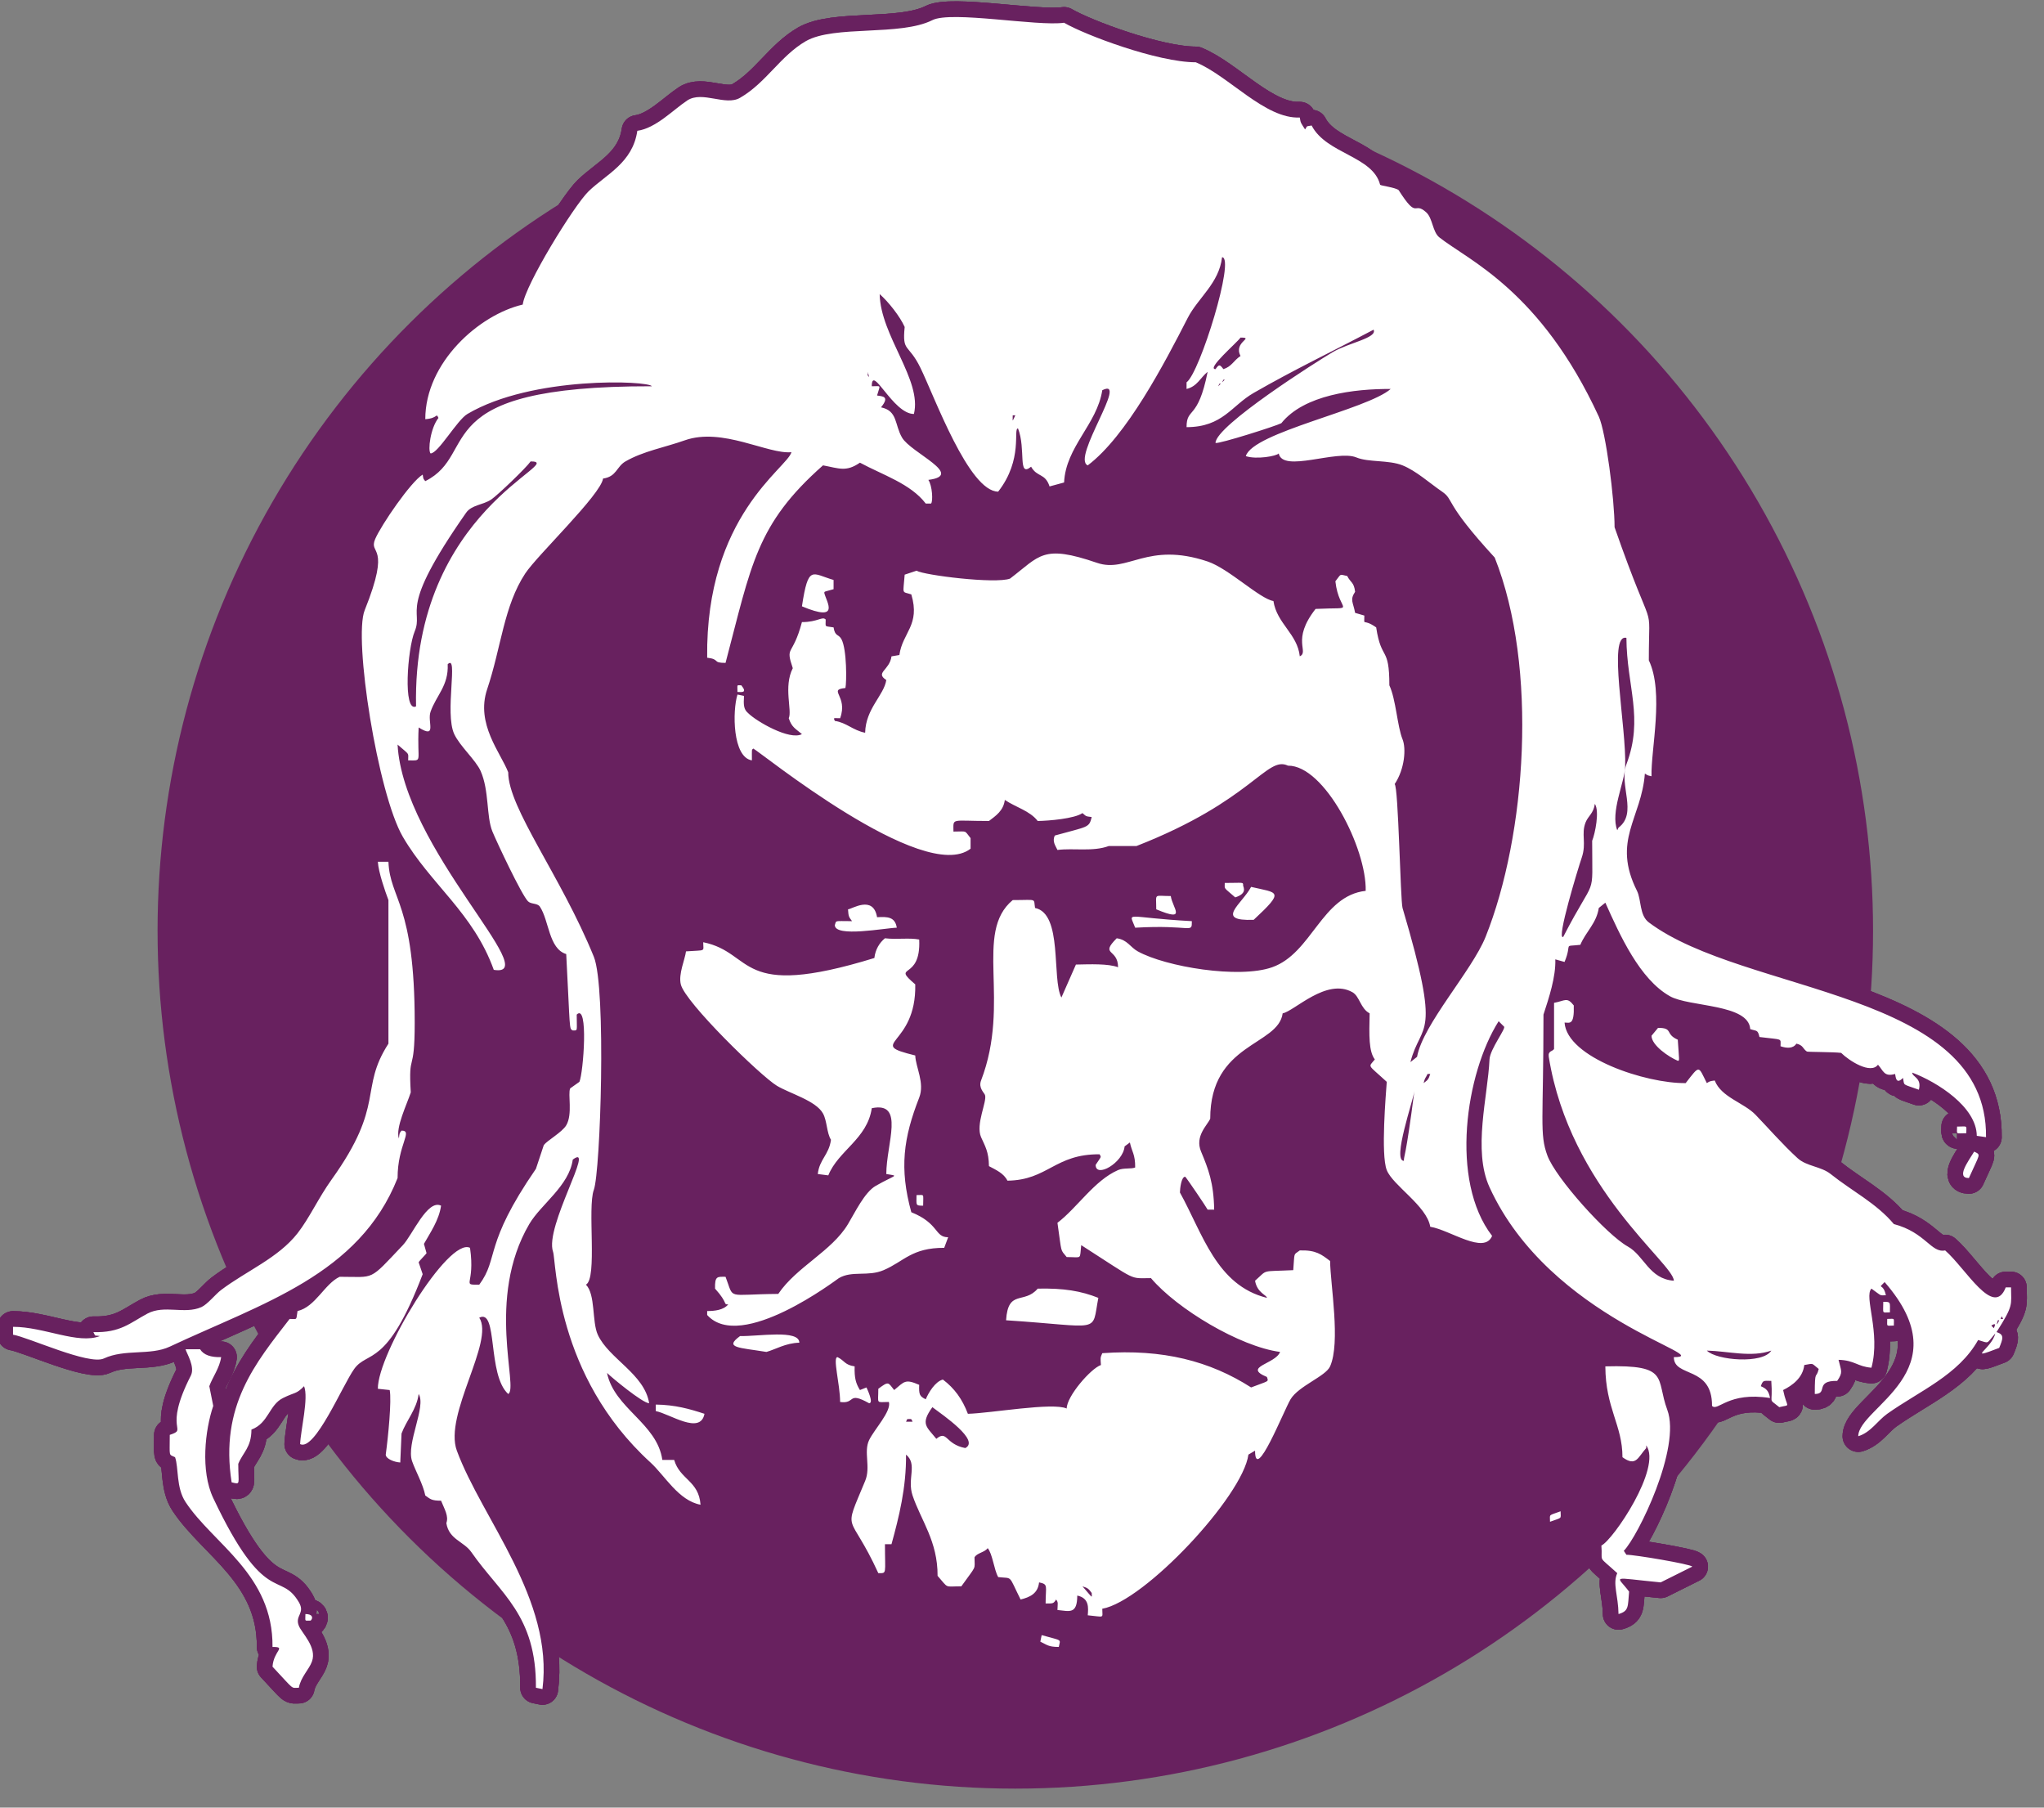 <?xml version="1.0" encoding="UTF-8" standalone="no"?>
<!DOCTYPE svg PUBLIC "-//W3C//DTD SVG 1.1//EN" "http://www.w3.org/Graphics/SVG/1.1/DTD/svg11.dtd">
<svg width="100%" height="100%" viewBox="0 0 95 84" version="1.1" xmlns="http://www.w3.org/2000/svg" xmlns:xlink="http://www.w3.org/1999/xlink" xml:space="preserve" xmlns:serif="http://www.serif.com/" style="fill-rule:evenodd;clip-rule:evenodd;stroke-linecap:round;stroke-linejoin:round;">
    <rect x="0" y="0" width="95" height="84" fill="#808080" stroke="none"/>
    <g transform="matrix(1,0,0,1,-877.319,-884.525)">
        <g id="Sir-Ragnar-ALLY" serif:id="Sir Ragnar ALLY" transform="matrix(2.55135e-16,4.167,-4.167,2.55135e-16,2405.96,119.679)">
            <g transform="matrix(-1,0,0,1,193.928,364.912)">
                <ellipse cx="0" cy="-9.392" rx="9.392" ry="9.392" style="fill:none;stroke:rgb(104,33,95);stroke-width:0.35px;"/>
            </g>
            <g transform="matrix(1,0,0,1,201.783,355.854)">
                <path d="M0,-0.628C0.024,-0.623 0.049,-0.618 0.073,-0.613C0.106,-0.685 0.132,-0.699 0.132,-0.819C0.04,-0.837 0.067,-0.864 0,-0.628ZM-0.162,7.525C-0.191,7.496 -0.235,7.502 -0.235,7.584C-0.147,7.584 -0.162,7.599 -0.162,7.525ZM-1.264,-6.298C-1.317,-6.44 -1.289,-6.416 -1.381,-6.416C-1.328,-6.275 -1.355,-6.298 -1.264,-6.298ZM-2.498,3.676C-2.469,3.521 -2.228,3.178 -2.468,3.133C-2.522,3.298 -2.568,3.458 -2.571,3.676L-2.498,3.676ZM-0.94,-7.121C-1.101,-7.279 -2.091,-7.763 -2.512,-7.606C-2.863,-7.475 -3.017,-7.64 -2.997,-6.915C-2.529,-6.917 -2.343,-7.106 -1.984,-7.106C-1.873,-7.259 -1.984,-7.278 -2.086,-7.371L-2.116,-7.371C-1.867,-7.55 -1.058,-6.999 -0.999,-6.871C-0.799,-6.887 -0.899,-6.82 -0.691,-7.048C-0.573,-6.994 -0.443,-7.059 -0.235,-7.062C-0.268,-7.18 -0.32,-7.165 -0.485,-7.18C-0.671,-7.041 -0.643,-6.959 -0.588,-7.532C-0.647,-7.65 -0.705,-7.768 -0.764,-7.885C-0.791,-7.867 -0.898,-7.235 -0.896,-7.15C-0.911,-7.141 -0.925,-7.131 -0.94,-7.121ZM-2.586,1.297C-2.586,1.242 -2.743,1.318 -2.762,1.326C-2.752,1.35 -2.742,1.375 -2.733,1.399C-2.807,1.445 -2.868,1.462 -2.997,1.458C-3.013,1.57 -3.06,1.568 -3.1,1.649C-3.1,1.706 -2.801,1.621 -2.6,1.62C-2.575,1.443 -2.723,1.543 -2.586,1.297ZM-0.367,7.657C-0.723,7.867 -0.304,8.033 -1.528,8.612C-1.831,8.756 -2.289,8.703 -2.556,8.612C-2.63,8.627 -2.703,8.642 -2.776,8.656C-2.877,8.62 -2.978,8.541 -3.1,8.524C-3.097,8.635 -3.122,8.718 -3.188,8.759L-3.188,8.921C-3.144,8.91 -2.992,8.812 -2.894,8.862C-2.269,9.181 -2.304,8.883 -2.233,9.097C-1.98,9.097 -2.02,9.112 -1.984,9.038C-1.869,8.996 -1.646,9.028 -1.484,8.921C-1.013,8.61 -0.676,7.943 0.132,7.951C0.132,7.791 0.17,7.938 0.352,7.951C0.623,7.697 0.587,7.75 0.587,7.657C0.467,7.636 0.384,7.543 0.294,7.511C0.135,7.453 -0.023,7.625 -0.103,7.657C-0.219,7.705 -0.241,7.583 -0.367,7.657ZM-3.335,2.736C-3.202,2.918 -3.208,2.749 -3.158,2.442C-3.186,2.34 -3.257,2.229 -3.261,2.075C-3.411,2.075 -3.33,2.531 -3.335,2.736ZM-3.452,-10.133C-3.545,-10.133 -3.526,-10.147 -3.526,-10.059C-3.433,-10.059 -3.452,-10.044 -3.452,-10.133ZM-3.717,-10.015C-3.576,-10.015 -3.599,-9.996 -3.599,-10.089C-3.714,-10.089 -3.717,-10.103 -3.717,-10.015ZM-3.761,-1.26C-3.838,-1.066 -3.87,-0.876 -3.864,-0.584C-3.686,-0.433 -3.861,-0.253 -3.511,-0.231C-3.441,-1.31 -3.356,-1.183 -3.761,-1.26ZM-4.025,6.276C-4.07,6.291 -4.113,6.306 -4.157,6.321C-4.174,6.315 -4.246,6.239 -4.26,6.233C-4.295,6.242 -4.329,6.252 -4.363,6.262C-4.485,6.194 -4.626,6.094 -4.789,6.071C-4.865,6.223 -4.459,6.392 -4.349,6.497C-3.942,6.883 -3.996,6.801 -3.996,7.202C-3.917,7.371 -3.66,7.472 -3.614,7.672C-3.508,7.69 -3.526,7.668 -3.526,7.76C-3.036,8.139 -2.558,8.541 -1.704,8.407C-1.678,8.303 -1.678,8.333 -1.91,8.333C-2.039,8.28 -2.092,8.187 -2.292,8.186C-2.364,7.994 -2.566,7.991 -2.644,7.834C-2.711,7.7 -2.684,7.688 -2.776,7.599C-2.646,7.546 -2.286,7.637 -2.13,7.643C-2.048,7.478 -2.785,7.171 -2.968,7.04C-3.178,6.89 -2.972,6.677 -4.025,6.276ZM-4.789,0.694C-4.93,0.694 -4.907,0.675 -4.907,0.768C-4.792,0.768 -4.789,0.782 -4.789,0.694ZM-5.097,-10.97C-5.378,-11.095 -5.352,-11.107 -5.392,-11.029C-5.28,-10.96 -5.097,-10.824 -5.097,-10.97ZM-5.671,-10.838C-5.578,-10.838 -5.597,-10.817 -5.597,-10.941C-5.69,-10.941 -5.671,-10.961 -5.671,-10.838ZM-6.772,-7.503C-6.743,-7.479 -6.714,-7.454 -6.684,-7.43C-6.577,-7.43 -6.446,-7.625 -6.405,-7.723C-6.405,-7.745 -6.406,-7.738 -6.64,-7.723C-6.704,-7.577 -6.772,-7.676 -6.772,-7.503ZM-4.07,1.135C-4.167,0.907 -4.32,0.823 -4.319,0.459C-4.358,0.444 -4.397,0.43 -4.437,0.415C-4.437,0.568 -4.59,0.513 -4.716,0.826C-5.206,0.961 -5.544,0.914 -5.994,0.738C-6.158,0.674 -6.334,0.778 -6.464,0.782C-6.604,1.35 -6.558,0.767 -7.257,0.782C-7.493,1.058 -7.287,0.715 -7.757,0.738C-7.779,0.849 -7.755,0.989 -7.771,1.12C-7.722,1.18 -7.648,1.227 -7.551,1.238C-7.076,2.782 -7.609,2.569 -7.727,3.147C-7.616,3.147 -7.642,3.109 -7.625,3.339C-7.532,3.351 -7.373,3.425 -7.257,3.397C-7.056,3.349 -6.236,2.507 -6.126,2.325C-6.041,2.184 -5.96,1.889 -5.817,1.811C-5.734,1.765 -5.599,1.77 -5.524,1.722C-5.356,1.744 -5.305,1.852 -5.142,1.869C-5.137,1.83 -5.132,1.791 -5.127,1.752C-5.404,1.64 -5.533,1.317 -5.876,1.267C-5.955,0.894 -5.48,1.105 -5.142,1.105C-5.117,0.958 -5.14,0.995 -5.01,1.223C-4.938,1.348 -4.711,1.455 -4.584,1.532C-4.281,1.713 -4.107,2.106 -3.805,2.31C-3.801,2.902 -3.733,2.797 -3.996,2.898C-3.996,2.988 -4.008,3.019 -3.864,3.015C-3.694,2.862 -3.688,2.929 -3.688,2.868C-3.624,2.921 -3.614,3.021 -3.614,3.103L-3.57,3.103C-3.149,2.726 -3.971,1.652 -3.981,1.634C-4.068,1.487 -3.995,1.31 -4.07,1.135ZM-7.889,-1.671C-7.925,-2.307 -7.818,-2.303 -7.962,-2.303C-8.003,-1.544 -8.079,-1.6 -7.889,-1.671ZM-7.918,1.679C-7.777,1.679 -7.886,1.117 -7.889,0.988C-8.01,1.007 -8.013,1.091 -8.006,1.208C-8.258,1.25 -8.094,1.492 -8.094,1.532C-8.008,1.527 -8.008,1.52 -7.962,1.487C-7.962,1.689 -7.974,1.66 -7.918,1.679ZM-8.242,-2.068C-8.242,-1.873 -8.28,-1.906 -8.094,-1.906C-7.948,-2.255 -8.106,-2.088 -8.242,-2.068ZM-7.977,-2.993C-8.305,-3.345 -8.274,-3.264 -8.344,-2.964C-8.152,-2.862 -7.96,-2.551 -7.977,-2.993ZM-8.388,-2.67C-8.314,-2.67 -8.345,-2.652 -8.227,-2.787C-8.269,-2.916 -8.33,-2.883 -8.359,-2.875C-8.401,-2.875 -8.388,-2.88 -8.388,-2.67ZM-5.097,6.556C-5.472,6.556 -5.626,6.379 -5.626,6.512C-5.596,6.536 -5.598,6.535 -5.538,6.541C-5.655,6.583 -5.924,6.449 -6.053,6.409C-6.528,6.437 -6.23,6.365 -6.831,6.365C-8.162,6.365 -8.203,6.641 -8.624,6.658L-8.624,6.776C-8.507,6.769 -8.295,6.695 -8.197,6.658L-6.596,6.658C-6.083,6.988 -5.925,6.687 -5.083,7.29C-4.877,7.438 -4.651,7.539 -4.481,7.672C-4.205,7.888 -4.062,8.242 -3.849,8.524C-3.802,8.587 -3.689,8.675 -3.658,8.744C-3.574,8.934 -3.687,9.156 -3.585,9.347C-3.482,9.539 -3.37,9.648 -3.379,9.949C-3.325,9.919 -3.347,9.948 -3.335,9.876C-3.24,10.122 -3.438,10.498 -3.438,10.845L-3.35,10.845C-3.324,10.68 -3.007,9.998 -3.085,9.832C-3.194,9.598 -3.115,9.315 -3.217,9.097C-3.702,8.064 -4.017,6.984 -5.097,6.556ZM-10.592,2.722C-10.592,2.777 -10.607,2.765 -10.518,2.765C-10.518,2.723 -10.502,2.649 -10.592,2.722ZM-11.664,1.693L-11.767,1.693C-11.837,1.935 -11.943,1.974 -11.473,2.046C-11.29,1.609 -11.525,1.774 -11.62,1.796C-11.641,1.796 -11.633,1.801 -11.664,1.693ZM-3.423,-11.249C-3.458,-11.214 -3.449,-11.212 -3.467,-11.249C-3.467,-11.269 -3.467,-11.264 -3.423,-11.249ZM-3.173,-8.047C-3.167,-8.284 -3.094,-8.545 -3.173,-8.766C-3.021,-8.674 -3.063,-8.154 -3.173,-8.047ZM-6.156,-4.888C-6.219,-4.903 -6.209,-4.91 -6.258,-4.932L-6.258,-4.962C-6.195,-4.943 -6.189,-4.932 -6.156,-4.888ZM-5.289,-4.668C-5.289,-4.535 -5.967,-4.774 -6.067,-4.785C-5.287,-4.684 -5.355,-4.668 -5.289,-4.668ZM-0.544,-1.083C-0.525,-1.146 -0.514,-1.153 -0.47,-1.186C-0.411,-1.186 -0.403,-1.207 -0.544,-1.083ZM-2.086,0.224C-2.129,0.45 -2.291,0.423 -2.189,0.547C-2.326,0.657 -2.353,0.727 -2.542,0.591C-2.449,0.467 -2.17,0.058 -2.086,0.224ZM-2.38,0.885L-2.409,0.871C-2.409,0.818 -2.417,0.83 -2.38,0.812L-2.38,0.885ZM-14.265,-2.846C-14.213,-2.768 -14.147,-2.748 -14.118,-2.655C-14.171,-2.615 -14.175,-2.607 -14.118,-2.567C-14.118,-2.461 -14.412,-2.806 -14.47,-2.846C-14.47,-3.008 -14.423,-2.763 -14.265,-2.846ZM-14,-2.655L-14,-2.67C-13.961,-2.631 -13.961,-2.636 -14,-2.655ZM-13.956,-2.611L-13.956,-2.626C-13.917,-2.587 -13.917,-2.592 -13.956,-2.611ZM-13.603,-0.305L-13.603,-0.334C-13.531,-0.298 -13.522,-0.305 -13.603,-0.305ZM-14.088,1.311L-14.029,1.297C-14.07,1.328 -14.032,1.305 -14.088,1.311ZM-10.357,6.35C-10.283,6.498 -11,6.446 -11.194,6.365C-11.442,6.262 -11.409,6.567 -12.516,5.792C-12.605,5.73 -12.602,5.606 -12.663,5.513C-12.709,5.443 -13.019,5.12 -13.089,5.072C-13.089,4.644 -12.554,6.394 -10.357,6.35ZM-8.668,-6.651C-8.834,-6.708 -8.93,-6.642 -9.064,-6.695C-9.135,-6.723 -9.164,-6.784 -9.27,-6.798C-9.188,-6.852 -8.939,-6.801 -8.858,-6.768C-8.178,-6.768 -8.508,-6.817 -7.786,-6.445C-7.746,-6.365 -8.554,-6.612 -8.668,-6.651ZM-11.121,-7.15C-10.579,-7.153 -10.228,-7.346 -9.711,-7.15C-9.481,-7.064 -9.167,-7.278 -9.005,-7.062C-8.996,-7.057 -8.986,-7.053 -8.976,-7.048C-9.174,-6.969 -9.509,-7.129 -9.681,-7.136C-10.123,-7.153 -11.174,-6.937 -11.121,-7.15ZM-3.511,-11.293L-3.511,-11.308C-3.469,-11.29 -3.438,-11.269 -3.511,-11.293ZM-3.555,-11.337C-3.546,-11.342 -3.535,-11.347 -3.526,-11.352C-3.526,-11.315 -3.52,-11.32 -3.555,-11.337ZM-3.379,-11.278C-3.685,-11.473 -3.68,-11.44 -3.878,-11.44L-3.878,-11.381C-3.53,-11.246 -4.09,-10.935 -4.29,-10.705C-4.258,-10.548 -4.49,-10.488 -4.584,-10.133C-4.817,-9.938 -4.953,-9.664 -5.142,-9.428C-5.228,-9.32 -5.227,-9.16 -5.318,-9.06C-5.467,-8.896 -5.669,-8.72 -5.803,-8.59C-5.938,-8.46 -5.997,-8.208 -6.185,-8.135C-6.177,-8.076 -6.176,-8.08 -6.156,-8.047C-6.35,-7.949 -6.363,-7.972 -6.156,-7.811C-6.15,-7.37 -6.439,-6.488 -6.831,-6.46C-6.831,-6.516 -6.796,-6.57 -7.022,-6.563C-7.12,-6.487 -7.074,-6.467 -7.051,-6.343L-6.537,-6.343C-6.508,-6.329 -6.519,-6.273 -6.449,-6.284C-4.979,-6.52 -4.144,-7.679 -3.952,-7.679C-3.972,-7.402 -4.231,-7.35 -4.334,-7.165C-4.465,-6.93 -5.095,-6.363 -5.347,-6.269C-5.59,-6.179 -5.735,-6.225 -6.92,-6.225C-7.104,-6.285 -7.341,-6.364 -7.536,-6.357C-7.526,-6.392 -7.517,-6.426 -7.507,-6.46C-7.726,-6.551 -7.675,-6.433 -7.698,-6.636C-7.844,-6.697 -7.937,-6.816 -8.109,-6.842C-8.129,-6.867 -8.149,-6.891 -8.168,-6.915C-7.803,-7.079 -7.316,-7.297 -7.125,-7.635C-7.003,-7.851 -7.041,-8.514 -6.758,-8.531C-6.734,-8.603 -6.754,-8.615 -6.67,-8.634C-6.636,-8.9 -6.662,-8.869 -6.567,-8.869C-6.543,-8.939 -6.54,-9.01 -6.596,-9.046C-6.578,-9.125 -6.54,-9.115 -6.508,-9.163C-6.502,-9.172 -6.504,-9.454 -6.493,-9.545C-6.405,-9.634 -6.251,-9.874 -6.361,-9.956C-6.295,-10.016 -6.222,-10.023 -6.258,-10.147C-6.226,-10.154 -6.133,-10.156 -6.214,-10.235C-6.122,-10.254 -6.152,-10.218 -6.082,-10.412C-6.216,-10.447 -6.223,-10.338 -6.273,-10.338C-6.167,-10.617 -5.891,-11.055 -5.568,-11.058C-5.563,-11.092 -5.558,-11.127 -5.553,-11.161C-7.191,-11.182 -7.147,-8.467 -7.948,-7.4C-8.027,-7.294 -8.199,-7.318 -8.3,-7.268C-8.863,-6.986 -9.106,-7.318 -9.608,-7.356C-9.589,-7.387 -9.589,-7.377 -9.578,-7.43C-9.878,-7.422 -10.509,-7.572 -10.871,-7.4C-11.611,-7.4 -11.041,-7.477 -12.355,-7.018C-12.667,-7.018 -13.417,-6.921 -13.589,-6.842C-14.997,-6.192 -15.332,-5.386 -15.587,-5.064C-15.648,-4.987 -15.8,-4.99 -15.866,-4.918C-15.998,-4.773 -15.773,-4.827 -16.115,-4.609C-16.145,-4.569 -16.163,-4.413 -16.174,-4.403C-16.495,-4.323 -16.518,-3.802 -16.835,-3.639C-16.822,-3.573 -16.837,-3.596 -16.791,-3.566C-16.856,-3.526 -16.859,-3.515 -16.924,-3.507C-16.906,-3.12 -17.389,-2.714 -17.54,-2.347C-17.54,-1.922 -17.845,-1.11 -17.981,-0.878C-17.938,-0.58 -18.117,0.38 -18.01,0.591C-17.829,0.951 -17.957,1.685 -17.776,2.002C-17.612,2.286 -17.312,2.445 -17.144,2.736C-17.049,2.899 -17.225,3.155 -17.115,3.324C-17.013,3.479 -16.804,3.675 -16.776,3.882C-16.418,3.934 -16.292,4.228 -16.101,4.426C-15.942,4.589 -15.058,5.133 -14.838,5.16C-14.725,5.647 -14.192,6.247 -13.56,6.247C-13.57,6.1 -13.636,6.131 -13.574,6.1C-13.459,6.191 -13.209,6.22 -13.178,6.188C-13.178,6.102 -13.55,5.893 -13.618,5.777C-14.045,5.055 -13.99,3.752 -13.927,3.72C-13.932,6.271 -13.18,5.625 -12.869,6.247C-12.898,6.271 -12.889,6.267 -12.942,6.276C-12.863,6.408 -12.379,6.739 -12.223,6.806C-12.04,6.883 -12.182,6.62 -11.429,6.923C-11.114,7.05 -9.382,6.777 -8.902,6.497C-8.371,6.187 -8.056,5.712 -7.419,5.483C-7.323,4.907 -8.775,6.493 -9.931,6.556C-9.807,6.415 -9.847,6.438 -9.755,6.438C-9.755,6.268 -9.724,6.341 -10.122,6.321C-9.99,6.11 -10.188,6.228 -10.298,6.188C-10.48,6.124 -10.588,5.986 -10.827,5.997C-10.95,5.874 -10.284,6.034 -10.048,5.924C-9.912,5.86 -9.758,5.684 -9.637,5.63C-9.416,5.532 -9.131,5.568 -8.961,5.498C-8.847,5.451 -8.256,5.174 -8.183,5.101C-8.149,5.067 -8.165,4.997 -8.124,4.969C-7.969,4.865 -7.654,4.871 -7.595,4.675C-6.741,4.63 -6.764,4.644 -6.743,4.602C-6.743,4.543 -6.732,4.558 -6.92,4.558C-7.053,4.424 -6.268,4.484 -6.17,4.528C-6.146,4.563 -6.121,4.597 -6.097,4.631C-6.033,4.659 -5.81,4.601 -5.685,4.675C-5.607,4.722 -5.516,4.887 -5.465,4.925C-5.377,4.954 -5.289,4.984 -5.2,5.013C-4.347,5.601 -4.209,5.422 -3.908,5.645C-3.908,5.851 -3.897,5.687 -4.319,5.748C-4.441,5.991 -3.136,6.78 -2.747,6.776C-2.742,6.732 -2.737,6.688 -2.733,6.644C-2.62,6.621 -2.219,6.66 -2.013,6.688C-1.966,6.688 -1.929,6.593 -1.925,6.526C-2.032,6.521 -2.14,6.516 -2.248,6.512C-2.394,6.458 -2.52,6.342 -2.689,6.321C-2.55,6.233 -2.135,6.463 -1.939,6.394C-1.828,6.355 -1.683,6.272 -1.557,6.247C-1.517,6.19 -1.499,6.179 -1.499,6.071C-1.402,6.032 -1.328,5.984 -1.249,6.012C-1.065,5.983 -1.046,5.817 -0.925,5.733C-0.458,5.408 -0.225,5.007 0.587,5.013C0.592,4.989 0.597,4.964 0.602,4.94C-0.399,4.813 -1.293,5.613 -2.057,5.895C-2.458,6.043 -3.276,5.472 -3.54,5.645C-3.646,5.434 -2.905,5.559 -2.689,5.322C-2.752,5.202 -3.753,5.574 -4.584,5.087C-4.805,4.957 -5.009,4.643 -5.303,4.602C-5.499,4.341 -4.553,4.919 -4.275,4.822C-4.173,4.786 -2.896,4.8 -1.925,3.735C-1.779,3.575 -1.5,3.423 -1.454,3.177C-1.723,3.196 -1.734,3.408 -1.954,3.471L-1.954,3.603C-2.364,3.662 -2.526,4.138 -2.924,4.22C-2.871,4.166 -2.586,3.822 -2.586,3.75C-2.913,3.802 -3.082,4.2 -3.35,4.323C-3.494,4.389 -3.799,4.347 -3.908,4.455C-3.979,4.325 -4.765,4.441 -4.966,4.367C-5.166,4.293 -7.219,4.226 -7.565,4.367C-8.465,4.733 -9.222,5.322 -9.622,5.322C-9.839,5.405 -10.161,5.687 -10.548,5.557C-11.018,5.399 -11.476,5.372 -11.841,5.131C-12.049,4.992 -12.716,4.291 -12.898,4.264C-12.919,4.112 -13.031,4.115 -13.089,4.014C-13.203,3.817 -13.245,3.576 -13.324,3.353C-13.473,2.933 -13.166,2.425 -13.192,2.163C-13.014,2.209 -12.483,3.122 -10.9,3.103C-10.882,2.953 -10.842,3.052 -10.842,2.898C-11.936,2.609 -12.386,2.557 -13.045,1.811C-13.012,1.632 -12.968,1.554 -13.075,1.399C-12.938,1.146 -12.841,0.834 -12.619,0.665L-12.619,0.606C-12.644,0.582 -12.819,0.592 -12.883,0.636C-12.935,0.223 -13.184,0.829 -13.354,0.929C-13.499,1.014 -13.653,0.976 -13.692,1.164C-13.818,1.061 -13.814,1.151 -13.824,1.208C-13.948,1.173 -13.927,1.156 -13.927,1.267C-14.18,1.267 -13.618,1.031 -13.618,0.797C-13.996,0.703 -14.49,1.17 -14.955,1.179C-14.871,1.083 -14.706,0.952 -14.588,0.9C-14.3,0.929 -14.409,0.859 -14.132,0.724C-13.815,0.569 -12.752,0.184 -12.752,-0.143C-13.113,-0.425 -13.457,-0.306 -13.457,-0.364C-13.227,-0.455 -12.904,-0.357 -13.03,-0.51C-12.909,-0.578 -12.962,-0.666 -12.81,-0.716C-12.825,-0.77 -12.84,-0.824 -12.854,-0.878C-13.254,-0.897 -13.501,-1.245 -13.883,-1.304C-14.035,-1.609 -13.122,-0.957 -13.045,-1.142C-13.37,-1.574 -14.181,-1.997 -14.691,-2.258C-14.914,-2.373 -15.076,-2.607 -15.366,-2.64C-15.366,-2.79 -14.075,-2.392 -13.971,-2.244L-13.897,-2.244C-13.925,-2.363 -14.023,-2.398 -14.088,-2.479C-13.54,-2.371 -13.698,-2.244 -13.471,-2.244C-13.472,-2.648 -13.71,-2.744 -13.853,-2.993C-14.111,-3.441 -14.312,-3.865 -14.558,-4.33C-14.466,-4.376 -14.411,-4.048 -14.308,-3.875C-14.211,-3.709 -13.488,-2.567 -13.295,-2.567C-13.282,-2.607 -13.484,-3.242 -13.515,-3.301C-13.832,-3.555 -13.899,-4.115 -13.897,-4.521C-13.666,-4.257 -13.413,-2.983 -13.148,-2.905C-13.108,-3.022 -13.148,-3.249 -13.178,-3.272C-12.958,-3.316 -13.224,-3.92 -13.133,-4.139C-13.077,-4.275 -13.107,-4.498 -13.045,-4.653C-12.984,-4.805 -12.847,-4.955 -12.752,-5.094C-12.655,-5.234 -12.642,-5.106 -12.017,-5.681C-10.79,-6.168 -8.921,-6.033 -7.786,-5.579C-7.408,-5.427 -6.809,-4.879 -6.449,-4.815C-6.43,-4.79 -6.41,-4.766 -6.39,-4.741C-6.854,-4.861 -6.613,-5.096 -8.109,-4.653C-8.191,-4.629 -9.466,-4.607 -9.49,-4.565C-9.661,-4.679 -9.89,-4.694 -9.99,-4.653C-10.136,-4.594 -10.434,-4.58 -10.592,-4.506C-11.039,-4.506 -10.856,-4.417 -11.238,-4.359C-11.347,-4.204 -11.24,-4.227 -11.37,-4.227C-11.38,-4.193 -11.39,-4.158 -11.4,-4.124C-11.516,-4.104 -11.543,-4.062 -11.635,-4.124C-11.745,-4.111 -11.734,-4.075 -11.811,-4.036C-11.83,-3.944 -11.841,-3.974 -11.752,-3.904C-11.388,-3.944 -11.467,-4.166 -11.444,-3.683C-11.093,-3.408 -10.969,-3.616 -10.915,-3.507C-11.166,-3.481 -11.28,-3.251 -11.532,-3.213C-11.558,-3.058 -11.893,-2.716 -11.973,-2.479C-12.199,-1.804 -11.84,-1.589 -11.958,-1.245C-12.167,-0.635 -12.036,-0.61 -11.782,-0.275C-11.721,-0.111 -11.82,0.684 -11.87,0.768C-11.855,0.812 -11.841,0.856 -11.826,0.9C-11.597,0.917 -11.642,0.937 -11.606,0.826C-11.262,0.723 -11.181,0.925 -10.93,0.959C-10.925,0.988 -10.92,1.017 -10.915,1.047C-10.758,1.068 -10.735,1.234 -10.651,1.105C-10.48,1.131 -10.333,1.335 -10.063,1.341C-10.091,1.48 -10.176,1.548 -10.195,1.679C-10.235,1.698 -10.225,1.693 -10.225,1.62C-10.476,1.528 -10.542,1.763 -10.562,1.561C-10.621,1.547 -10.993,1.544 -11.106,1.605C-11.166,1.637 -11.133,1.677 -11.238,1.693C-11.256,1.799 -11.234,1.781 -11.326,1.781C-11.365,1.82 -11.297,1.867 -11.297,2.046C-10.902,2.151 -11.042,2.235 -10.783,2.148C-10.576,2.254 -10.311,2.153 -10.225,2.193C-10.123,2.16 -10.108,2.116 -10.048,2.046C-9.974,2.181 -10.191,2.557 -10.284,2.648C-10.325,2.697 -10.378,2.698 -10.474,2.692C-10.479,2.716 -10.484,2.741 -10.489,2.765C-10.307,2.822 -9.789,2.821 -9.755,2.604C-9.888,2.604 -9.868,2.608 -9.887,2.589C-9.867,2.533 -8.363,0.689 -8.77,0.165L-8.888,0.165C-8.98,0.239 -8.961,0.198 -8.961,0.356C-9.118,0.356 -9.079,0.391 -9.079,-0.04C-9.137,-0.116 -9.193,-0.202 -9.314,-0.217C-9.232,-0.338 -9.194,-0.495 -9.079,-0.584C-9.081,-0.709 -9.105,-0.994 -9.167,-1.083C-9.135,-1.123 -9.131,-1.111 -9.123,-1.186C-9,-1.157 -9.02,-1.144 -8.917,-0.775C-8.851,-0.742 -8.801,-0.784 -8.756,-0.804C-8.779,-0.984 -8.734,-1.199 -8.8,-1.377L-8.8,-1.686C-9.306,-2.98 -9.811,-3.137 -9.696,-3.375C-9.701,-3.784 -8.77,-4.254 -8.3,-4.242C-8.246,-3.751 -7.605,-3.643 -7.448,-3.199C-7.317,-2.829 -7.453,-2.01 -7.625,-1.7C-7.671,-1.616 -7.755,-1.584 -7.771,-1.465C-7.578,-1.272 -7.66,-1.48 -7.448,-1.48C-7.49,-1.369 -7.481,-1.166 -7.478,-1.01C-7.355,-0.956 -7.233,-0.902 -7.11,-0.848C-7.32,-0.738 -8.046,-0.866 -8.109,-0.554C-8.221,-0.536 -8.197,-0.584 -8.197,-0.305C-7.833,0.133 -7.062,-0.289 -6.185,0.048C-6.101,0.08 -6.048,0.012 -6.023,0.004C-5.95,-0.021 -5.697,0.111 -5.553,0.048C-5.454,0.004 -5.392,-0.038 -5.23,-0.04C-5.188,-0.118 -5.15,-0.206 -5.068,-0.246C-5.073,-0.697 -5.366,-0.774 -5.362,-1.274C-5.325,-1.293 -5.347,-1.298 -5.244,-1.23C-5.092,-1.23 -5.266,-1.536 -5.45,-1.553C-5.465,-1.573 -5.48,-1.593 -5.494,-1.612C-5.388,-1.634 -5.364,-1.672 -5.215,-1.671C-5.196,-1.629 -5.213,-1.541 -5.186,-1.48C-5.07,-1.215 -4.767,-1.026 -4.598,-0.804C-4.243,-0.855 -4.309,-0.833 -4.216,-0.907C-4.216,-1.084 -4.182,-1.05 -4.349,-1.069C-3.94,-1.707 -3.981,-1.598 -3.981,-1.847C-3.637,-2.138 -3.217,-2.84 -3.158,-3.287C-3.022,-3.237 -2.993,-2.864 -2.879,-3.14C-2.821,-3.16 -2.84,-3.166 -2.762,-2.964C-3.055,-2.506 -3.193,-1.981 -3.144,-1.304C-3.09,-1.28 -3.09,-1.284 -3.012,-1.289C-2.974,-1.177 -2.665,-0.908 -2.527,-0.907C-2.598,-0.75 -2.475,-0.067 -2.468,0.195C-2.632,0.257 -2.754,0.346 -2.85,0.474C-2.827,0.561 -2.703,0.634 -2.63,0.665C-2.663,0.735 -2.685,0.742 -2.791,0.738C-2.859,0.895 -2.829,0.902 -2.733,1.017C-2.818,1.086 -2.836,1.075 -2.747,1.194C-2.57,1.194 -2.6,1.224 -2.6,1.076C-2.496,1.046 -2.294,1.24 -2.174,1.297C-2.041,1.36 -1.874,1.276 -1.719,1.341C-1.105,1.595 -1.404,1.52 -0.691,1.194C-0.691,1.096 -0.674,1.12 -1.014,1.12L-1.014,1.047C-1.315,0.964 -1.646,0.881 -2.013,0.885C-1.905,0.754 -1.745,0.875 -1.557,0.812C-1.278,0.718 -1.048,0.531 -0.661,0.533C-0.515,0.404 -0.544,0.463 -0.544,0.268C-0.791,0.092 -0.719,0.121 -0.867,0.121C-0.917,0.095 -0.921,0.009 -0.97,-0.026C-0.903,-0.081 -0.734,-0.095 -0.647,-0.143C-0.628,-0.31 -0.679,-0.252 -0.397,-0.393C-0.423,-0.497 -0.463,-0.586 -0.588,-0.599C-0.566,-0.705 -0.55,-0.672 -0.353,-0.672C-0.353,-0.753 -0.348,-0.758 -0.397,-0.789C-0.363,-0.815 -0.356,-0.806 -0.28,-0.804C-0.267,-0.939 -0.229,-1.024 -0.441,-1.025C-0.412,-1.162 -0.301,-1.148 -0.221,-1.142C-0.203,-1.336 -0.183,-1.304 -0.294,-1.304C-0.377,-1.775 -1.548,-2.871 -2.013,-2.934C-2.027,-2.959 -2.042,-2.983 -2.057,-3.008C-1.691,-3.008 -2.502,-3.328 -2.63,-3.404C-2.78,-3.495 -2.885,-3.795 -2.997,-3.845C-3.264,-3.963 -3.902,-3.849 -4.172,-3.845C-4.245,-3.749 -4.295,-3.689 -4.29,-3.507C-4.234,-3.433 -4.28,-3.451 -4.07,-3.434C-4.052,-3.064 -4.082,-3.156 -3.952,-3.008C-3.816,-3.031 -3.792,-3.14 -3.761,-3.14C-3.901,-2.577 -4.478,-2.424 -4.936,-2.17C-4.98,-2.171 -5.112,-2.185 -5.112,-2.229C-5.084,-2.255 -4.771,-2.466 -4.745,-2.479L-4.745,-2.552C-5.044,-2.547 -5.198,-2.487 -5.392,-2.406C-5.565,-2.333 -5.688,-2.478 -5.759,-2.508C-6.607,-2.508 -6.57,-3.267 -6.934,-3.316C-6.957,-3.445 -7.334,-3.805 -7.169,-4.095C-7.123,-4.175 -6.987,-4.184 -6.934,-4.286C-6.686,-4.28 -6.509,-4.276 -6.42,-4.344C-6.327,-4.27 -6.373,-4.257 -6.17,-4.477C-6.039,-4.468 -5.358,-4.409 -5.186,-4.477C-5.015,-4.544 -4.787,-4.924 -4.554,-4.962C-4.518,-5.183 -4.239,-5.564 -4.452,-5.652C-5.068,-5.177 -6.266,-5.357 -6.846,-5.725L-6.787,-5.784C-6.774,-5.815 -6.535,-5.628 -6.42,-5.623C-6.01,-5.605 -5.408,-5.434 -4.995,-5.623C-3.514,-6.3 -3.1,-8.168 -3.1,-7.679C-2.869,-7.679 -3.008,-8.108 -2.556,-8.105C-2.49,-8.171 -2.718,-8.283 -2.644,-8.752C-2.724,-8.737 -2.748,-8.712 -2.776,-8.649C-2.844,-8.674 -2.837,-8.677 -2.835,-8.766C-2.554,-8.787 -2.652,-8.722 -2.542,-8.855C-2.576,-8.991 -2.523,-8.941 -2.733,-8.898C-2.784,-9.001 -2.869,-9.118 -3.012,-9.134C-3.03,-9.244 -3.038,-9.207 -2.968,-9.295C-2.847,-9.266 -2.975,-9.251 -2.689,-9.251C-2.689,-9.404 -2.839,-9.246 -2.835,-9.501C-2.934,-9.57 -2.947,-9.544 -3.07,-9.516C-3.065,-9.697 -2.995,-9.724 -2.982,-9.883C-3.373,-9.988 -3.776,-9.796 -3.864,-9.883C-3.775,-10.006 -3.79,-9.971 -3.79,-10.044C-3.936,-10.014 -3.85,-9.943 -3.937,-10.03C-2.941,-10.899 -2.541,-9.736 -2.218,-9.736C-2.261,-9.876 -2.391,-9.951 -2.468,-10.059C-2.725,-10.422 -2.899,-10.853 -3.291,-11.073C-3.254,-11.202 -3.241,-11.158 -3.364,-11.264C-3.191,-11.224 -3.056,-10.927 -3.203,-11.308C-3.302,-11.348 -3.352,-11.37 -3.379,-11.278Z" style="fill:none;fill-rule:nonzero;stroke:rgb(104,33,95);stroke-width:0.35px;"/>
            </g>
            <g transform="matrix(1,0,0,1,201.783,355.854)">
                <path d="M0,-0.628C0.024,-0.623 0.049,-0.618 0.073,-0.613C0.106,-0.685 0.132,-0.699 0.132,-0.819C0.04,-0.837 0.067,-0.864 0,-0.628ZM-0.162,7.525C-0.191,7.496 -0.235,7.502 -0.235,7.584C-0.147,7.584 -0.162,7.599 -0.162,7.525ZM-1.264,-6.298C-1.317,-6.44 -1.289,-6.416 -1.381,-6.416C-1.328,-6.275 -1.355,-6.298 -1.264,-6.298ZM-2.498,3.676C-2.469,3.521 -2.228,3.178 -2.468,3.133C-2.522,3.298 -2.568,3.458 -2.571,3.676L-2.498,3.676ZM-0.94,-7.121C-1.101,-7.279 -2.091,-7.763 -2.512,-7.606C-2.863,-7.475 -3.017,-7.64 -2.997,-6.915C-2.529,-6.917 -2.343,-7.106 -1.984,-7.106C-1.873,-7.259 -1.984,-7.278 -2.086,-7.371L-2.116,-7.371C-1.867,-7.55 -1.058,-6.999 -0.999,-6.871C-0.799,-6.887 -0.899,-6.82 -0.691,-7.048C-0.573,-6.994 -0.443,-7.059 -0.235,-7.062C-0.268,-7.18 -0.32,-7.165 -0.485,-7.18C-0.671,-7.041 -0.643,-6.959 -0.588,-7.532C-0.647,-7.65 -0.705,-7.768 -0.764,-7.885C-0.791,-7.867 -0.898,-7.235 -0.896,-7.15C-0.911,-7.141 -0.925,-7.131 -0.94,-7.121ZM-2.586,1.297C-2.586,1.242 -2.743,1.318 -2.762,1.326C-2.752,1.35 -2.742,1.375 -2.733,1.399C-2.807,1.445 -2.868,1.462 -2.997,1.458C-3.013,1.57 -3.06,1.568 -3.1,1.649C-3.1,1.706 -2.801,1.621 -2.6,1.62C-2.575,1.443 -2.723,1.543 -2.586,1.297ZM-0.367,7.657C-0.723,7.867 -0.304,8.033 -1.528,8.612C-1.831,8.756 -2.289,8.703 -2.556,8.612C-2.63,8.627 -2.703,8.642 -2.776,8.656C-2.877,8.62 -2.978,8.541 -3.1,8.524C-3.097,8.635 -3.122,8.718 -3.188,8.759L-3.188,8.921C-3.144,8.91 -2.992,8.812 -2.894,8.862C-2.269,9.181 -2.304,8.883 -2.233,9.097C-1.98,9.097 -2.02,9.112 -1.984,9.038C-1.869,8.996 -1.646,9.028 -1.484,8.921C-1.013,8.61 -0.676,7.943 0.132,7.951C0.132,7.791 0.17,7.938 0.352,7.951C0.623,7.697 0.587,7.75 0.587,7.657C0.467,7.636 0.384,7.543 0.294,7.511C0.135,7.453 -0.023,7.625 -0.103,7.657C-0.219,7.705 -0.241,7.583 -0.367,7.657ZM-3.335,2.736C-3.202,2.918 -3.208,2.749 -3.158,2.442C-3.186,2.34 -3.257,2.229 -3.261,2.075C-3.411,2.075 -3.33,2.531 -3.335,2.736ZM-3.452,-10.133C-3.545,-10.133 -3.526,-10.147 -3.526,-10.059C-3.433,-10.059 -3.452,-10.044 -3.452,-10.133ZM-3.717,-10.015C-3.576,-10.015 -3.599,-9.996 -3.599,-10.089C-3.714,-10.089 -3.717,-10.103 -3.717,-10.015ZM-3.761,-1.26C-3.838,-1.066 -3.87,-0.876 -3.864,-0.584C-3.686,-0.433 -3.861,-0.253 -3.511,-0.231C-3.441,-1.31 -3.356,-1.183 -3.761,-1.26ZM-4.025,6.276C-4.07,6.291 -4.113,6.306 -4.157,6.321C-4.174,6.315 -4.246,6.239 -4.26,6.233C-4.295,6.242 -4.329,6.252 -4.363,6.262C-4.485,6.194 -4.626,6.094 -4.789,6.071C-4.865,6.223 -4.459,6.392 -4.349,6.497C-3.942,6.883 -3.996,6.801 -3.996,7.202C-3.917,7.371 -3.66,7.472 -3.614,7.672C-3.508,7.69 -3.526,7.668 -3.526,7.76C-3.036,8.139 -2.558,8.541 -1.704,8.407C-1.678,8.303 -1.678,8.333 -1.91,8.333C-2.039,8.28 -2.092,8.187 -2.292,8.186C-2.364,7.994 -2.566,7.991 -2.644,7.834C-2.711,7.7 -2.684,7.688 -2.776,7.599C-2.646,7.546 -2.286,7.637 -2.13,7.643C-2.048,7.478 -2.785,7.171 -2.968,7.04C-3.178,6.89 -2.972,6.677 -4.025,6.276ZM-4.789,0.694C-4.93,0.694 -4.907,0.675 -4.907,0.768C-4.792,0.768 -4.789,0.782 -4.789,0.694ZM-5.097,-10.97C-5.378,-11.095 -5.352,-11.107 -5.392,-11.029C-5.28,-10.96 -5.097,-10.824 -5.097,-10.97ZM-5.671,-10.838C-5.578,-10.838 -5.597,-10.817 -5.597,-10.941C-5.69,-10.941 -5.671,-10.961 -5.671,-10.838ZM-6.772,-7.503C-6.743,-7.479 -6.714,-7.454 -6.684,-7.43C-6.577,-7.43 -6.446,-7.625 -6.405,-7.723C-6.405,-7.745 -6.406,-7.738 -6.64,-7.723C-6.704,-7.577 -6.772,-7.676 -6.772,-7.503ZM-4.07,1.135C-4.167,0.907 -4.32,0.823 -4.319,0.459C-4.358,0.444 -4.397,0.43 -4.437,0.415C-4.437,0.568 -4.59,0.513 -4.716,0.826C-5.206,0.961 -5.544,0.914 -5.994,0.738C-6.158,0.674 -6.334,0.778 -6.464,0.782C-6.604,1.35 -6.558,0.767 -7.257,0.782C-7.493,1.058 -7.287,0.715 -7.757,0.738C-7.779,0.849 -7.755,0.989 -7.771,1.12C-7.722,1.18 -7.648,1.227 -7.551,1.238C-7.076,2.782 -7.609,2.569 -7.727,3.147C-7.616,3.147 -7.642,3.109 -7.625,3.339C-7.532,3.351 -7.373,3.425 -7.257,3.397C-7.056,3.349 -6.236,2.507 -6.126,2.325C-6.041,2.184 -5.96,1.889 -5.817,1.811C-5.734,1.765 -5.599,1.77 -5.524,1.722C-5.356,1.744 -5.305,1.852 -5.142,1.869C-5.137,1.83 -5.132,1.791 -5.127,1.752C-5.404,1.64 -5.533,1.317 -5.876,1.267C-5.955,0.894 -5.48,1.105 -5.142,1.105C-5.117,0.958 -5.14,0.995 -5.01,1.223C-4.938,1.348 -4.711,1.455 -4.584,1.532C-4.281,1.713 -4.107,2.106 -3.805,2.31C-3.801,2.902 -3.733,2.797 -3.996,2.898C-3.996,2.988 -4.008,3.019 -3.864,3.015C-3.694,2.862 -3.688,2.929 -3.688,2.868C-3.624,2.921 -3.614,3.021 -3.614,3.103L-3.57,3.103C-3.149,2.726 -3.971,1.652 -3.981,1.634C-4.068,1.487 -3.995,1.31 -4.07,1.135ZM-7.889,-1.671C-7.925,-2.307 -7.818,-2.303 -7.962,-2.303C-8.003,-1.544 -8.079,-1.6 -7.889,-1.671ZM-7.918,1.679C-7.777,1.679 -7.886,1.117 -7.889,0.988C-8.01,1.007 -8.013,1.091 -8.006,1.208C-8.258,1.25 -8.094,1.492 -8.094,1.532C-8.008,1.527 -8.008,1.52 -7.962,1.487C-7.962,1.689 -7.974,1.66 -7.918,1.679ZM-8.242,-2.068C-8.242,-1.873 -8.28,-1.906 -8.094,-1.906C-7.948,-2.255 -8.106,-2.088 -8.242,-2.068ZM-7.977,-2.993C-8.305,-3.345 -8.274,-3.264 -8.344,-2.964C-8.152,-2.862 -7.96,-2.551 -7.977,-2.993ZM-8.388,-2.67C-8.314,-2.67 -8.345,-2.652 -8.227,-2.787C-8.269,-2.916 -8.33,-2.883 -8.359,-2.875C-8.401,-2.875 -8.388,-2.88 -8.388,-2.67ZM-5.097,6.556C-5.472,6.556 -5.626,6.379 -5.626,6.512C-5.596,6.536 -5.598,6.535 -5.538,6.541C-5.655,6.583 -5.924,6.449 -6.053,6.409C-6.528,6.437 -6.23,6.365 -6.831,6.365C-8.162,6.365 -8.203,6.641 -8.624,6.658L-8.624,6.776C-8.507,6.769 -8.295,6.695 -8.197,6.658L-6.596,6.658C-6.083,6.988 -5.925,6.687 -5.083,7.29C-4.877,7.438 -4.651,7.539 -4.481,7.672C-4.205,7.888 -4.062,8.242 -3.849,8.524C-3.802,8.587 -3.689,8.675 -3.658,8.744C-3.574,8.934 -3.687,9.156 -3.585,9.347C-3.482,9.539 -3.37,9.648 -3.379,9.949C-3.325,9.919 -3.347,9.948 -3.335,9.876C-3.24,10.122 -3.438,10.498 -3.438,10.845L-3.35,10.845C-3.324,10.68 -3.007,9.998 -3.085,9.832C-3.194,9.598 -3.115,9.315 -3.217,9.097C-3.702,8.064 -4.017,6.984 -5.097,6.556ZM-10.592,2.722C-10.592,2.777 -10.607,2.765 -10.518,2.765C-10.518,2.723 -10.502,2.649 -10.592,2.722ZM-11.664,1.693L-11.767,1.693C-11.837,1.935 -11.943,1.974 -11.473,2.046C-11.29,1.609 -11.525,1.774 -11.62,1.796C-11.641,1.796 -11.633,1.801 -11.664,1.693ZM-3.423,-11.249C-3.458,-11.214 -3.449,-11.212 -3.467,-11.249C-3.467,-11.269 -3.467,-11.264 -3.423,-11.249ZM-3.173,-8.047C-3.167,-8.284 -3.094,-8.545 -3.173,-8.766C-3.021,-8.674 -3.063,-8.154 -3.173,-8.047ZM-6.156,-4.888C-6.219,-4.903 -6.209,-4.91 -6.258,-4.932L-6.258,-4.962C-6.195,-4.943 -6.189,-4.932 -6.156,-4.888ZM-5.289,-4.668C-5.289,-4.535 -5.967,-4.774 -6.067,-4.785C-5.287,-4.684 -5.355,-4.668 -5.289,-4.668ZM-0.544,-1.083C-0.525,-1.146 -0.514,-1.153 -0.47,-1.186C-0.411,-1.186 -0.403,-1.207 -0.544,-1.083ZM-2.086,0.224C-2.129,0.45 -2.291,0.423 -2.189,0.547C-2.326,0.657 -2.353,0.727 -2.542,0.591C-2.449,0.467 -2.17,0.058 -2.086,0.224ZM-2.38,0.885L-2.409,0.871C-2.409,0.818 -2.417,0.83 -2.38,0.812L-2.38,0.885ZM-14.265,-2.846C-14.213,-2.768 -14.147,-2.748 -14.118,-2.655C-14.171,-2.615 -14.175,-2.607 -14.118,-2.567C-14.118,-2.461 -14.412,-2.806 -14.47,-2.846C-14.47,-3.008 -14.423,-2.763 -14.265,-2.846ZM-14,-2.655L-14,-2.67C-13.961,-2.631 -13.961,-2.636 -14,-2.655ZM-13.956,-2.611L-13.956,-2.626C-13.917,-2.587 -13.917,-2.592 -13.956,-2.611ZM-13.603,-0.305L-13.603,-0.334C-13.531,-0.298 -13.522,-0.305 -13.603,-0.305ZM-14.088,1.311L-14.029,1.297C-14.07,1.328 -14.032,1.305 -14.088,1.311ZM-10.357,6.35C-10.283,6.498 -11,6.446 -11.194,6.365C-11.442,6.262 -11.409,6.567 -12.516,5.792C-12.605,5.73 -12.602,5.606 -12.663,5.513C-12.709,5.443 -13.019,5.12 -13.089,5.072C-13.089,4.644 -12.554,6.394 -10.357,6.35ZM-8.668,-6.651C-8.834,-6.708 -8.93,-6.642 -9.064,-6.695C-9.135,-6.723 -9.164,-6.784 -9.27,-6.798C-9.188,-6.852 -8.939,-6.801 -8.858,-6.768C-8.178,-6.768 -8.508,-6.817 -7.786,-6.445C-7.746,-6.365 -8.554,-6.612 -8.668,-6.651ZM-11.121,-7.15C-10.579,-7.153 -10.228,-7.346 -9.711,-7.15C-9.481,-7.064 -9.167,-7.278 -9.005,-7.062C-8.996,-7.057 -8.986,-7.053 -8.976,-7.048C-9.174,-6.969 -9.509,-7.129 -9.681,-7.136C-10.123,-7.153 -11.174,-6.937 -11.121,-7.15ZM-3.511,-11.293L-3.511,-11.308C-3.469,-11.29 -3.438,-11.269 -3.511,-11.293ZM-3.555,-11.337C-3.546,-11.342 -3.535,-11.347 -3.526,-11.352C-3.526,-11.315 -3.52,-11.32 -3.555,-11.337ZM-3.379,-11.278C-3.685,-11.473 -3.68,-11.44 -3.878,-11.44L-3.878,-11.381C-3.53,-11.246 -4.09,-10.935 -4.29,-10.705C-4.258,-10.548 -4.49,-10.488 -4.584,-10.133C-4.817,-9.938 -4.953,-9.664 -5.142,-9.428C-5.228,-9.32 -5.227,-9.16 -5.318,-9.06C-5.467,-8.896 -5.669,-8.72 -5.803,-8.59C-5.938,-8.46 -5.997,-8.208 -6.185,-8.135C-6.177,-8.076 -6.176,-8.08 -6.156,-8.047C-6.35,-7.949 -6.363,-7.972 -6.156,-7.811C-6.15,-7.37 -6.439,-6.488 -6.831,-6.46C-6.831,-6.516 -6.796,-6.57 -7.022,-6.563C-7.12,-6.487 -7.074,-6.467 -7.051,-6.343L-6.537,-6.343C-6.508,-6.329 -6.519,-6.273 -6.449,-6.284C-4.979,-6.52 -4.144,-7.679 -3.952,-7.679C-3.972,-7.402 -4.231,-7.35 -4.334,-7.165C-4.465,-6.93 -5.095,-6.363 -5.347,-6.269C-5.59,-6.179 -5.735,-6.225 -6.92,-6.225C-7.104,-6.285 -7.341,-6.364 -7.536,-6.357C-7.526,-6.392 -7.517,-6.426 -7.507,-6.46C-7.726,-6.551 -7.675,-6.433 -7.698,-6.636C-7.844,-6.697 -7.937,-6.816 -8.109,-6.842C-8.129,-6.867 -8.149,-6.891 -8.168,-6.915C-7.803,-7.079 -7.316,-7.297 -7.125,-7.635C-7.003,-7.851 -7.041,-8.514 -6.758,-8.531C-6.734,-8.603 -6.754,-8.615 -6.67,-8.634C-6.636,-8.9 -6.662,-8.869 -6.567,-8.869C-6.543,-8.939 -6.54,-9.01 -6.596,-9.046C-6.578,-9.125 -6.54,-9.115 -6.508,-9.163C-6.502,-9.172 -6.504,-9.454 -6.493,-9.545C-6.405,-9.634 -6.251,-9.874 -6.361,-9.956C-6.295,-10.016 -6.222,-10.023 -6.258,-10.147C-6.226,-10.154 -6.133,-10.156 -6.214,-10.235C-6.122,-10.254 -6.152,-10.218 -6.082,-10.412C-6.216,-10.447 -6.223,-10.338 -6.273,-10.338C-6.167,-10.617 -5.891,-11.055 -5.568,-11.058C-5.563,-11.092 -5.558,-11.127 -5.553,-11.161C-7.191,-11.182 -7.147,-8.467 -7.948,-7.4C-8.027,-7.294 -8.199,-7.318 -8.3,-7.268C-8.863,-6.986 -9.106,-7.318 -9.608,-7.356C-9.589,-7.387 -9.589,-7.377 -9.578,-7.43C-9.878,-7.422 -10.509,-7.572 -10.871,-7.4C-11.611,-7.4 -11.041,-7.477 -12.355,-7.018C-12.667,-7.018 -13.417,-6.921 -13.589,-6.842C-14.997,-6.192 -15.332,-5.386 -15.587,-5.064C-15.648,-4.987 -15.8,-4.99 -15.866,-4.918C-15.998,-4.773 -15.773,-4.827 -16.115,-4.609C-16.145,-4.569 -16.163,-4.413 -16.174,-4.403C-16.495,-4.323 -16.518,-3.802 -16.835,-3.639C-16.822,-3.573 -16.837,-3.596 -16.791,-3.566C-16.856,-3.526 -16.859,-3.515 -16.924,-3.507C-16.906,-3.12 -17.389,-2.714 -17.54,-2.347C-17.54,-1.922 -17.845,-1.11 -17.981,-0.878C-17.938,-0.58 -18.117,0.38 -18.01,0.591C-17.829,0.951 -17.957,1.685 -17.776,2.002C-17.612,2.286 -17.312,2.445 -17.144,2.736C-17.049,2.899 -17.225,3.155 -17.115,3.324C-17.013,3.479 -16.804,3.675 -16.776,3.882C-16.418,3.934 -16.292,4.228 -16.101,4.426C-15.942,4.589 -15.058,5.133 -14.838,5.16C-14.725,5.647 -14.192,6.247 -13.56,6.247C-13.57,6.1 -13.636,6.131 -13.574,6.1C-13.459,6.191 -13.209,6.22 -13.178,6.188C-13.178,6.102 -13.55,5.893 -13.618,5.777C-14.045,5.055 -13.99,3.752 -13.927,3.72C-13.932,6.271 -13.18,5.625 -12.869,6.247C-12.898,6.271 -12.889,6.267 -12.942,6.276C-12.863,6.408 -12.379,6.739 -12.223,6.806C-12.04,6.883 -12.182,6.62 -11.429,6.923C-11.114,7.05 -9.382,6.777 -8.902,6.497C-8.371,6.187 -8.056,5.712 -7.419,5.483C-7.323,4.907 -8.775,6.493 -9.931,6.556C-9.807,6.415 -9.847,6.438 -9.755,6.438C-9.755,6.268 -9.724,6.341 -10.122,6.321C-9.99,6.11 -10.188,6.228 -10.298,6.188C-10.48,6.124 -10.588,5.986 -10.827,5.997C-10.95,5.874 -10.284,6.034 -10.048,5.924C-9.912,5.86 -9.758,5.684 -9.637,5.63C-9.416,5.532 -9.131,5.568 -8.961,5.498C-8.847,5.451 -8.256,5.174 -8.183,5.101C-8.149,5.067 -8.165,4.997 -8.124,4.969C-7.969,4.865 -7.654,4.871 -7.595,4.675C-6.741,4.63 -6.764,4.644 -6.743,4.602C-6.743,4.543 -6.732,4.558 -6.92,4.558C-7.053,4.424 -6.268,4.484 -6.17,4.528C-6.146,4.563 -6.121,4.597 -6.097,4.631C-6.033,4.659 -5.81,4.601 -5.685,4.675C-5.607,4.722 -5.516,4.887 -5.465,4.925C-5.377,4.954 -5.289,4.984 -5.2,5.013C-4.347,5.601 -4.209,5.422 -3.908,5.645C-3.908,5.851 -3.897,5.687 -4.319,5.748C-4.441,5.991 -3.136,6.78 -2.747,6.776C-2.742,6.732 -2.737,6.688 -2.733,6.644C-2.62,6.621 -2.219,6.66 -2.013,6.688C-1.966,6.688 -1.929,6.593 -1.925,6.526C-2.032,6.521 -2.14,6.516 -2.248,6.512C-2.394,6.458 -2.52,6.342 -2.689,6.321C-2.55,6.233 -2.135,6.463 -1.939,6.394C-1.828,6.355 -1.683,6.272 -1.557,6.247C-1.517,6.19 -1.499,6.179 -1.499,6.071C-1.402,6.032 -1.328,5.984 -1.249,6.012C-1.065,5.983 -1.046,5.817 -0.925,5.733C-0.458,5.408 -0.225,5.007 0.587,5.013C0.592,4.989 0.597,4.964 0.602,4.94C-0.399,4.813 -1.293,5.613 -2.057,5.895C-2.458,6.043 -3.276,5.472 -3.54,5.645C-3.646,5.434 -2.905,5.559 -2.689,5.322C-2.752,5.202 -3.753,5.574 -4.584,5.087C-4.805,4.957 -5.009,4.643 -5.303,4.602C-5.499,4.341 -4.553,4.919 -4.275,4.822C-4.173,4.786 -2.896,4.8 -1.925,3.735C-1.779,3.575 -1.5,3.423 -1.454,3.177C-1.723,3.196 -1.734,3.408 -1.954,3.471L-1.954,3.603C-2.364,3.662 -2.526,4.138 -2.924,4.22C-2.871,4.166 -2.586,3.822 -2.586,3.75C-2.913,3.802 -3.082,4.2 -3.35,4.323C-3.494,4.389 -3.799,4.347 -3.908,4.455C-3.979,4.325 -4.765,4.441 -4.966,4.367C-5.166,4.293 -7.219,4.226 -7.565,4.367C-8.465,4.733 -9.222,5.322 -9.622,5.322C-9.839,5.405 -10.161,5.687 -10.548,5.557C-11.018,5.399 -11.476,5.372 -11.841,5.131C-12.049,4.992 -12.716,4.291 -12.898,4.264C-12.919,4.112 -13.031,4.115 -13.089,4.014C-13.203,3.817 -13.245,3.576 -13.324,3.353C-13.473,2.933 -13.166,2.425 -13.192,2.163C-13.014,2.209 -12.483,3.122 -10.9,3.103C-10.882,2.953 -10.842,3.052 -10.842,2.898C-11.936,2.609 -12.386,2.557 -13.045,1.811C-13.012,1.632 -12.968,1.554 -13.075,1.399C-12.938,1.146 -12.841,0.834 -12.619,0.665L-12.619,0.606C-12.644,0.582 -12.819,0.592 -12.883,0.636C-12.935,0.223 -13.184,0.829 -13.354,0.929C-13.499,1.014 -13.653,0.976 -13.692,1.164C-13.818,1.061 -13.814,1.151 -13.824,1.208C-13.948,1.173 -13.927,1.156 -13.927,1.267C-14.18,1.267 -13.618,1.031 -13.618,0.797C-13.996,0.703 -14.49,1.17 -14.955,1.179C-14.871,1.083 -14.706,0.952 -14.588,0.9C-14.3,0.929 -14.409,0.859 -14.132,0.724C-13.815,0.569 -12.752,0.184 -12.752,-0.143C-13.113,-0.425 -13.457,-0.306 -13.457,-0.364C-13.227,-0.455 -12.904,-0.357 -13.03,-0.51C-12.909,-0.578 -12.962,-0.666 -12.81,-0.716C-12.825,-0.77 -12.84,-0.824 -12.854,-0.878C-13.254,-0.897 -13.501,-1.245 -13.883,-1.304C-14.035,-1.609 -13.122,-0.957 -13.045,-1.142C-13.37,-1.574 -14.181,-1.997 -14.691,-2.258C-14.914,-2.373 -15.076,-2.607 -15.366,-2.64C-15.366,-2.79 -14.075,-2.392 -13.971,-2.244L-13.897,-2.244C-13.925,-2.363 -14.023,-2.398 -14.088,-2.479C-13.54,-2.371 -13.698,-2.244 -13.471,-2.244C-13.472,-2.648 -13.71,-2.744 -13.853,-2.993C-14.111,-3.441 -14.312,-3.865 -14.558,-4.33C-14.466,-4.376 -14.411,-4.048 -14.308,-3.875C-14.211,-3.709 -13.488,-2.567 -13.295,-2.567C-13.282,-2.607 -13.484,-3.242 -13.515,-3.301C-13.832,-3.555 -13.899,-4.115 -13.897,-4.521C-13.666,-4.257 -13.413,-2.983 -13.148,-2.905C-13.108,-3.022 -13.148,-3.249 -13.178,-3.272C-12.958,-3.316 -13.224,-3.92 -13.133,-4.139C-13.077,-4.275 -13.107,-4.498 -13.045,-4.653C-12.984,-4.805 -12.847,-4.955 -12.752,-5.094C-12.655,-5.234 -12.642,-5.106 -12.017,-5.681C-10.79,-6.168 -8.921,-6.033 -7.786,-5.579C-7.408,-5.427 -6.809,-4.879 -6.449,-4.815C-6.43,-4.79 -6.41,-4.766 -6.39,-4.741C-6.854,-4.861 -6.613,-5.096 -8.109,-4.653C-8.191,-4.629 -9.466,-4.607 -9.49,-4.565C-9.661,-4.679 -9.89,-4.694 -9.99,-4.653C-10.136,-4.594 -10.434,-4.58 -10.592,-4.506C-11.039,-4.506 -10.856,-4.417 -11.238,-4.359C-11.347,-4.204 -11.24,-4.227 -11.37,-4.227C-11.38,-4.193 -11.39,-4.158 -11.4,-4.124C-11.516,-4.104 -11.543,-4.062 -11.635,-4.124C-11.745,-4.111 -11.734,-4.075 -11.811,-4.036C-11.83,-3.944 -11.841,-3.974 -11.752,-3.904C-11.388,-3.944 -11.467,-4.166 -11.444,-3.683C-11.093,-3.408 -10.969,-3.616 -10.915,-3.507C-11.166,-3.481 -11.28,-3.251 -11.532,-3.213C-11.558,-3.058 -11.893,-2.716 -11.973,-2.479C-12.199,-1.804 -11.84,-1.589 -11.958,-1.245C-12.167,-0.635 -12.036,-0.61 -11.782,-0.275C-11.721,-0.111 -11.82,0.684 -11.87,0.768C-11.855,0.812 -11.841,0.856 -11.826,0.9C-11.597,0.917 -11.642,0.937 -11.606,0.826C-11.262,0.723 -11.181,0.925 -10.93,0.959C-10.925,0.988 -10.92,1.017 -10.915,1.047C-10.758,1.068 -10.735,1.234 -10.651,1.105C-10.48,1.131 -10.333,1.335 -10.063,1.341C-10.091,1.48 -10.176,1.548 -10.195,1.679C-10.235,1.698 -10.225,1.693 -10.225,1.62C-10.476,1.528 -10.542,1.763 -10.562,1.561C-10.621,1.547 -10.993,1.544 -11.106,1.605C-11.166,1.637 -11.133,1.677 -11.238,1.693C-11.256,1.799 -11.234,1.781 -11.326,1.781C-11.365,1.82 -11.297,1.867 -11.297,2.046C-10.902,2.151 -11.042,2.235 -10.783,2.148C-10.576,2.254 -10.311,2.153 -10.225,2.193C-10.123,2.16 -10.108,2.116 -10.048,2.046C-9.974,2.181 -10.191,2.557 -10.284,2.648C-10.325,2.697 -10.378,2.698 -10.474,2.692C-10.479,2.716 -10.484,2.741 -10.489,2.765C-10.307,2.822 -9.789,2.821 -9.755,2.604C-9.888,2.604 -9.868,2.608 -9.887,2.589C-9.867,2.533 -8.363,0.689 -8.77,0.165L-8.888,0.165C-8.98,0.239 -8.961,0.198 -8.961,0.356C-9.118,0.356 -9.079,0.391 -9.079,-0.04C-9.137,-0.116 -9.193,-0.202 -9.314,-0.217C-9.232,-0.338 -9.194,-0.495 -9.079,-0.584C-9.081,-0.709 -9.105,-0.994 -9.167,-1.083C-9.135,-1.123 -9.131,-1.111 -9.123,-1.186C-9,-1.157 -9.02,-1.144 -8.917,-0.775C-8.851,-0.742 -8.801,-0.784 -8.756,-0.804C-8.779,-0.984 -8.734,-1.199 -8.8,-1.377L-8.8,-1.686C-9.306,-2.98 -9.811,-3.137 -9.696,-3.375C-9.701,-3.784 -8.77,-4.254 -8.3,-4.242C-8.246,-3.751 -7.605,-3.643 -7.448,-3.199C-7.317,-2.829 -7.453,-2.01 -7.625,-1.7C-7.671,-1.616 -7.755,-1.584 -7.771,-1.465C-7.578,-1.272 -7.66,-1.48 -7.448,-1.48C-7.49,-1.369 -7.481,-1.166 -7.478,-1.01C-7.355,-0.956 -7.233,-0.902 -7.11,-0.848C-7.32,-0.738 -8.046,-0.866 -8.109,-0.554C-8.221,-0.536 -8.197,-0.584 -8.197,-0.305C-7.833,0.133 -7.062,-0.289 -6.185,0.048C-6.101,0.08 -6.048,0.012 -6.023,0.004C-5.95,-0.021 -5.697,0.111 -5.553,0.048C-5.454,0.004 -5.392,-0.038 -5.23,-0.04C-5.188,-0.118 -5.15,-0.206 -5.068,-0.246C-5.073,-0.697 -5.366,-0.774 -5.362,-1.274C-5.325,-1.293 -5.347,-1.298 -5.244,-1.23C-5.092,-1.23 -5.266,-1.536 -5.45,-1.553C-5.465,-1.573 -5.48,-1.593 -5.494,-1.612C-5.388,-1.634 -5.364,-1.672 -5.215,-1.671C-5.196,-1.629 -5.213,-1.541 -5.186,-1.48C-5.07,-1.215 -4.767,-1.026 -4.598,-0.804C-4.243,-0.855 -4.309,-0.833 -4.216,-0.907C-4.216,-1.084 -4.182,-1.05 -4.349,-1.069C-3.94,-1.707 -3.981,-1.598 -3.981,-1.847C-3.637,-2.138 -3.217,-2.84 -3.158,-3.287C-3.022,-3.237 -2.993,-2.864 -2.879,-3.14C-2.821,-3.16 -2.84,-3.166 -2.762,-2.964C-3.055,-2.506 -3.193,-1.981 -3.144,-1.304C-3.09,-1.28 -3.09,-1.284 -3.012,-1.289C-2.974,-1.177 -2.665,-0.908 -2.527,-0.907C-2.598,-0.75 -2.475,-0.067 -2.468,0.195C-2.632,0.257 -2.754,0.346 -2.85,0.474C-2.827,0.561 -2.703,0.634 -2.63,0.665C-2.663,0.735 -2.685,0.742 -2.791,0.738C-2.859,0.895 -2.829,0.902 -2.733,1.017C-2.818,1.086 -2.836,1.075 -2.747,1.194C-2.57,1.194 -2.6,1.224 -2.6,1.076C-2.496,1.046 -2.294,1.24 -2.174,1.297C-2.041,1.36 -1.874,1.276 -1.719,1.341C-1.105,1.595 -1.404,1.52 -0.691,1.194C-0.691,1.096 -0.674,1.12 -1.014,1.12L-1.014,1.047C-1.315,0.964 -1.646,0.881 -2.013,0.885C-1.905,0.754 -1.745,0.875 -1.557,0.812C-1.278,0.718 -1.048,0.531 -0.661,0.533C-0.515,0.404 -0.544,0.463 -0.544,0.268C-0.791,0.092 -0.719,0.121 -0.867,0.121C-0.917,0.095 -0.921,0.009 -0.97,-0.026C-0.903,-0.081 -0.734,-0.095 -0.647,-0.143C-0.628,-0.31 -0.679,-0.252 -0.397,-0.393C-0.423,-0.497 -0.463,-0.586 -0.588,-0.599C-0.566,-0.705 -0.55,-0.672 -0.353,-0.672C-0.353,-0.753 -0.348,-0.758 -0.397,-0.789C-0.363,-0.815 -0.356,-0.806 -0.28,-0.804C-0.267,-0.939 -0.229,-1.024 -0.441,-1.025C-0.412,-1.162 -0.301,-1.148 -0.221,-1.142C-0.203,-1.336 -0.183,-1.304 -0.294,-1.304C-0.377,-1.775 -1.548,-2.871 -2.013,-2.934C-2.027,-2.959 -2.042,-2.983 -2.057,-3.008C-1.691,-3.008 -2.502,-3.328 -2.63,-3.404C-2.78,-3.495 -2.885,-3.795 -2.997,-3.845C-3.264,-3.963 -3.902,-3.849 -4.172,-3.845C-4.245,-3.749 -4.295,-3.689 -4.29,-3.507C-4.234,-3.433 -4.28,-3.451 -4.07,-3.434C-4.052,-3.064 -4.082,-3.156 -3.952,-3.008C-3.816,-3.031 -3.792,-3.14 -3.761,-3.14C-3.901,-2.577 -4.478,-2.424 -4.936,-2.17C-4.98,-2.171 -5.112,-2.185 -5.112,-2.229C-5.084,-2.255 -4.771,-2.466 -4.745,-2.479L-4.745,-2.552C-5.044,-2.547 -5.198,-2.487 -5.392,-2.406C-5.565,-2.333 -5.688,-2.478 -5.759,-2.508C-6.607,-2.508 -6.57,-3.267 -6.934,-3.316C-6.957,-3.445 -7.334,-3.805 -7.169,-4.095C-7.123,-4.175 -6.987,-4.184 -6.934,-4.286C-6.686,-4.28 -6.509,-4.276 -6.42,-4.344C-6.327,-4.27 -6.373,-4.257 -6.17,-4.477C-6.039,-4.468 -5.358,-4.409 -5.186,-4.477C-5.015,-4.544 -4.787,-4.924 -4.554,-4.962C-4.518,-5.183 -4.239,-5.564 -4.452,-5.652C-5.068,-5.177 -6.266,-5.357 -6.846,-5.725L-6.787,-5.784C-6.774,-5.815 -6.535,-5.628 -6.42,-5.623C-6.01,-5.605 -5.408,-5.434 -4.995,-5.623C-3.514,-6.3 -3.1,-8.168 -3.1,-7.679C-2.869,-7.679 -3.008,-8.108 -2.556,-8.105C-2.49,-8.171 -2.718,-8.283 -2.644,-8.752C-2.724,-8.737 -2.748,-8.712 -2.776,-8.649C-2.844,-8.674 -2.837,-8.677 -2.835,-8.766C-2.554,-8.787 -2.652,-8.722 -2.542,-8.855C-2.576,-8.991 -2.523,-8.941 -2.733,-8.898C-2.784,-9.001 -2.869,-9.118 -3.012,-9.134C-3.03,-9.244 -3.038,-9.207 -2.968,-9.295C-2.847,-9.266 -2.975,-9.251 -2.689,-9.251C-2.689,-9.404 -2.839,-9.246 -2.835,-9.501C-2.934,-9.57 -2.947,-9.544 -3.07,-9.516C-3.065,-9.697 -2.995,-9.724 -2.982,-9.883C-3.373,-9.988 -3.776,-9.796 -3.864,-9.883C-3.775,-10.006 -3.79,-9.971 -3.79,-10.044C-3.936,-10.014 -3.85,-9.943 -3.937,-10.03C-2.941,-10.899 -2.541,-9.736 -2.218,-9.736C-2.261,-9.876 -2.391,-9.951 -2.468,-10.059C-2.725,-10.422 -2.899,-10.853 -3.291,-11.073C-3.254,-11.202 -3.241,-11.158 -3.364,-11.264C-3.191,-11.224 -3.056,-10.927 -3.203,-11.308C-3.302,-11.348 -3.352,-11.37 -3.379,-11.278Z" style="fill:none;fill-rule:nonzero;stroke:rgb(104,33,95);stroke-width:0.35px;"/>
            </g>
            <g transform="matrix(1,0,0,1,201.783,355.854)">
                <path d="M0,-0.628C0.024,-0.623 0.049,-0.618 0.073,-0.613C0.106,-0.685 0.132,-0.699 0.132,-0.819C0.04,-0.837 0.067,-0.864 0,-0.628ZM-0.162,7.525C-0.191,7.496 -0.235,7.502 -0.235,7.584C-0.147,7.584 -0.162,7.599 -0.162,7.525ZM-1.264,-6.298C-1.317,-6.44 -1.289,-6.416 -1.381,-6.416C-1.328,-6.275 -1.355,-6.298 -1.264,-6.298ZM-2.498,3.676C-2.469,3.521 -2.228,3.178 -2.468,3.133C-2.522,3.298 -2.568,3.458 -2.571,3.676L-2.498,3.676ZM-0.94,-7.121C-1.101,-7.279 -2.091,-7.763 -2.512,-7.606C-2.863,-7.475 -3.017,-7.64 -2.997,-6.915C-2.529,-6.917 -2.343,-7.106 -1.984,-7.106C-1.873,-7.259 -1.984,-7.278 -2.086,-7.371L-2.116,-7.371C-1.867,-7.55 -1.058,-6.999 -0.999,-6.871C-0.799,-6.887 -0.899,-6.82 -0.691,-7.048C-0.573,-6.994 -0.443,-7.059 -0.235,-7.062C-0.268,-7.18 -0.32,-7.165 -0.485,-7.18C-0.671,-7.041 -0.643,-6.959 -0.588,-7.532C-0.647,-7.65 -0.705,-7.768 -0.764,-7.885C-0.791,-7.867 -0.898,-7.235 -0.896,-7.15C-0.911,-7.141 -0.925,-7.131 -0.94,-7.121ZM-2.586,1.297C-2.586,1.242 -2.743,1.318 -2.762,1.326C-2.752,1.35 -2.742,1.375 -2.733,1.399C-2.807,1.445 -2.868,1.462 -2.997,1.458C-3.013,1.57 -3.06,1.568 -3.1,1.649C-3.1,1.706 -2.801,1.621 -2.6,1.62C-2.575,1.443 -2.723,1.543 -2.586,1.297ZM-0.367,7.657C-0.723,7.867 -0.304,8.033 -1.528,8.612C-1.831,8.756 -2.289,8.703 -2.556,8.612C-2.63,8.627 -2.703,8.642 -2.776,8.656C-2.877,8.62 -2.978,8.541 -3.1,8.524C-3.097,8.635 -3.122,8.718 -3.188,8.759L-3.188,8.921C-3.144,8.91 -2.992,8.812 -2.894,8.862C-2.269,9.181 -2.304,8.883 -2.233,9.097C-1.98,9.097 -2.02,9.112 -1.984,9.038C-1.869,8.996 -1.646,9.028 -1.484,8.921C-1.013,8.61 -0.676,7.943 0.132,7.951C0.132,7.791 0.17,7.938 0.352,7.951C0.623,7.697 0.587,7.75 0.587,7.657C0.467,7.636 0.384,7.543 0.294,7.511C0.135,7.453 -0.023,7.625 -0.103,7.657C-0.219,7.705 -0.241,7.583 -0.367,7.657ZM-3.335,2.736C-3.202,2.918 -3.208,2.749 -3.158,2.442C-3.186,2.34 -3.257,2.229 -3.261,2.075C-3.411,2.075 -3.33,2.531 -3.335,2.736ZM-3.452,-10.133C-3.545,-10.133 -3.526,-10.147 -3.526,-10.059C-3.433,-10.059 -3.452,-10.044 -3.452,-10.133ZM-3.717,-10.015C-3.576,-10.015 -3.599,-9.996 -3.599,-10.089C-3.714,-10.089 -3.717,-10.103 -3.717,-10.015ZM-3.761,-1.26C-3.838,-1.066 -3.87,-0.876 -3.864,-0.584C-3.686,-0.433 -3.861,-0.253 -3.511,-0.231C-3.441,-1.31 -3.356,-1.183 -3.761,-1.26ZM-4.025,6.276C-4.07,6.291 -4.113,6.306 -4.157,6.321C-4.174,6.315 -4.246,6.239 -4.26,6.233C-4.295,6.242 -4.329,6.252 -4.363,6.262C-4.485,6.194 -4.626,6.094 -4.789,6.071C-4.865,6.223 -4.459,6.392 -4.349,6.497C-3.942,6.883 -3.996,6.801 -3.996,7.202C-3.917,7.371 -3.66,7.472 -3.614,7.672C-3.508,7.69 -3.526,7.668 -3.526,7.76C-3.036,8.139 -2.558,8.541 -1.704,8.407C-1.678,8.303 -1.678,8.333 -1.91,8.333C-2.039,8.28 -2.092,8.187 -2.292,8.186C-2.364,7.994 -2.566,7.991 -2.644,7.834C-2.711,7.7 -2.684,7.688 -2.776,7.599C-2.646,7.546 -2.286,7.637 -2.13,7.643C-2.048,7.478 -2.785,7.171 -2.968,7.04C-3.178,6.89 -2.972,6.677 -4.025,6.276ZM-4.789,0.694C-4.93,0.694 -4.907,0.675 -4.907,0.768C-4.792,0.768 -4.789,0.782 -4.789,0.694ZM-5.097,-10.97C-5.378,-11.095 -5.352,-11.107 -5.392,-11.029C-5.28,-10.96 -5.097,-10.824 -5.097,-10.97ZM-5.671,-10.838C-5.578,-10.838 -5.597,-10.817 -5.597,-10.941C-5.69,-10.941 -5.671,-10.961 -5.671,-10.838ZM-6.772,-7.503C-6.743,-7.479 -6.714,-7.454 -6.684,-7.43C-6.577,-7.43 -6.446,-7.625 -6.405,-7.723C-6.405,-7.745 -6.406,-7.738 -6.64,-7.723C-6.704,-7.577 -6.772,-7.676 -6.772,-7.503ZM-4.07,1.135C-4.167,0.907 -4.32,0.823 -4.319,0.459C-4.358,0.444 -4.397,0.43 -4.437,0.415C-4.437,0.568 -4.59,0.513 -4.716,0.826C-5.206,0.961 -5.544,0.914 -5.994,0.738C-6.158,0.674 -6.334,0.778 -6.464,0.782C-6.604,1.35 -6.558,0.767 -7.257,0.782C-7.493,1.058 -7.287,0.715 -7.757,0.738C-7.779,0.849 -7.755,0.989 -7.771,1.12C-7.722,1.18 -7.648,1.227 -7.551,1.238C-7.076,2.782 -7.609,2.569 -7.727,3.147C-7.616,3.147 -7.642,3.109 -7.625,3.339C-7.532,3.351 -7.373,3.425 -7.257,3.397C-7.056,3.349 -6.236,2.507 -6.126,2.325C-6.041,2.184 -5.96,1.889 -5.817,1.811C-5.734,1.765 -5.599,1.77 -5.524,1.722C-5.356,1.744 -5.305,1.852 -5.142,1.869C-5.137,1.83 -5.132,1.791 -5.127,1.752C-5.404,1.64 -5.533,1.317 -5.876,1.267C-5.955,0.894 -5.48,1.105 -5.142,1.105C-5.117,0.958 -5.14,0.995 -5.01,1.223C-4.938,1.348 -4.711,1.455 -4.584,1.532C-4.281,1.713 -4.107,2.106 -3.805,2.31C-3.801,2.902 -3.733,2.797 -3.996,2.898C-3.996,2.988 -4.008,3.019 -3.864,3.015C-3.694,2.862 -3.688,2.929 -3.688,2.868C-3.624,2.921 -3.614,3.021 -3.614,3.103L-3.57,3.103C-3.149,2.726 -3.971,1.652 -3.981,1.634C-4.068,1.487 -3.995,1.31 -4.07,1.135ZM-7.889,-1.671C-7.925,-2.307 -7.818,-2.303 -7.962,-2.303C-8.003,-1.544 -8.079,-1.6 -7.889,-1.671ZM-7.918,1.679C-7.777,1.679 -7.886,1.117 -7.889,0.988C-8.01,1.007 -8.013,1.091 -8.006,1.208C-8.258,1.25 -8.094,1.492 -8.094,1.532C-8.008,1.527 -8.008,1.52 -7.962,1.487C-7.962,1.689 -7.974,1.66 -7.918,1.679ZM-8.242,-2.068C-8.242,-1.873 -8.28,-1.906 -8.094,-1.906C-7.948,-2.255 -8.106,-2.088 -8.242,-2.068ZM-7.977,-2.993C-8.305,-3.345 -8.274,-3.264 -8.344,-2.964C-8.152,-2.862 -7.96,-2.551 -7.977,-2.993ZM-8.388,-2.67C-8.314,-2.67 -8.345,-2.652 -8.227,-2.787C-8.269,-2.916 -8.33,-2.883 -8.359,-2.875C-8.401,-2.875 -8.388,-2.88 -8.388,-2.67ZM-5.097,6.556C-5.472,6.556 -5.626,6.379 -5.626,6.512C-5.596,6.536 -5.598,6.535 -5.538,6.541C-5.655,6.583 -5.924,6.449 -6.053,6.409C-6.528,6.437 -6.23,6.365 -6.831,6.365C-8.162,6.365 -8.203,6.641 -8.624,6.658L-8.624,6.776C-8.507,6.769 -8.295,6.695 -8.197,6.658L-6.596,6.658C-6.083,6.988 -5.925,6.687 -5.083,7.29C-4.877,7.438 -4.651,7.539 -4.481,7.672C-4.205,7.888 -4.062,8.242 -3.849,8.524C-3.802,8.587 -3.689,8.675 -3.658,8.744C-3.574,8.934 -3.687,9.156 -3.585,9.347C-3.482,9.539 -3.37,9.648 -3.379,9.949C-3.325,9.919 -3.347,9.948 -3.335,9.876C-3.24,10.122 -3.438,10.498 -3.438,10.845L-3.35,10.845C-3.324,10.68 -3.007,9.998 -3.085,9.832C-3.194,9.598 -3.115,9.315 -3.217,9.097C-3.702,8.064 -4.017,6.984 -5.097,6.556ZM-10.592,2.722C-10.592,2.777 -10.607,2.765 -10.518,2.765C-10.518,2.723 -10.502,2.649 -10.592,2.722ZM-11.664,1.693L-11.767,1.693C-11.837,1.935 -11.943,1.974 -11.473,2.046C-11.29,1.609 -11.525,1.774 -11.62,1.796C-11.641,1.796 -11.633,1.801 -11.664,1.693ZM-3.423,-11.249C-3.458,-11.214 -3.449,-11.212 -3.467,-11.249C-3.467,-11.269 -3.467,-11.264 -3.423,-11.249ZM-3.173,-8.047C-3.167,-8.284 -3.094,-8.545 -3.173,-8.766C-3.021,-8.674 -3.063,-8.154 -3.173,-8.047ZM-6.156,-4.888C-6.219,-4.903 -6.209,-4.91 -6.258,-4.932L-6.258,-4.962C-6.195,-4.943 -6.189,-4.932 -6.156,-4.888ZM-5.289,-4.668C-5.289,-4.535 -5.967,-4.774 -6.067,-4.785C-5.287,-4.684 -5.355,-4.668 -5.289,-4.668ZM-0.544,-1.083C-0.525,-1.146 -0.514,-1.153 -0.47,-1.186C-0.411,-1.186 -0.403,-1.207 -0.544,-1.083ZM-2.086,0.224C-2.129,0.45 -2.291,0.423 -2.189,0.547C-2.326,0.657 -2.353,0.727 -2.542,0.591C-2.449,0.467 -2.17,0.058 -2.086,0.224ZM-2.38,0.885L-2.409,0.871C-2.409,0.818 -2.417,0.83 -2.38,0.812L-2.38,0.885ZM-14.265,-2.846C-14.213,-2.768 -14.147,-2.748 -14.118,-2.655C-14.171,-2.615 -14.175,-2.607 -14.118,-2.567C-14.118,-2.461 -14.412,-2.806 -14.47,-2.846C-14.47,-3.008 -14.423,-2.763 -14.265,-2.846ZM-14,-2.655L-14,-2.67C-13.961,-2.631 -13.961,-2.636 -14,-2.655ZM-13.956,-2.611L-13.956,-2.626C-13.917,-2.587 -13.917,-2.592 -13.956,-2.611ZM-13.603,-0.305L-13.603,-0.334C-13.531,-0.298 -13.522,-0.305 -13.603,-0.305ZM-14.088,1.311L-14.029,1.297C-14.07,1.328 -14.032,1.305 -14.088,1.311ZM-10.357,6.35C-10.283,6.498 -11,6.446 -11.194,6.365C-11.442,6.262 -11.409,6.567 -12.516,5.792C-12.605,5.73 -12.602,5.606 -12.663,5.513C-12.709,5.443 -13.019,5.12 -13.089,5.072C-13.089,4.644 -12.554,6.394 -10.357,6.35ZM-8.668,-6.651C-8.834,-6.708 -8.93,-6.642 -9.064,-6.695C-9.135,-6.723 -9.164,-6.784 -9.27,-6.798C-9.188,-6.852 -8.939,-6.801 -8.858,-6.768C-8.178,-6.768 -8.508,-6.817 -7.786,-6.445C-7.746,-6.365 -8.554,-6.612 -8.668,-6.651ZM-11.121,-7.15C-10.579,-7.153 -10.228,-7.346 -9.711,-7.15C-9.481,-7.064 -9.167,-7.278 -9.005,-7.062C-8.996,-7.057 -8.986,-7.053 -8.976,-7.048C-9.174,-6.969 -9.509,-7.129 -9.681,-7.136C-10.123,-7.153 -11.174,-6.937 -11.121,-7.15ZM-3.511,-11.293L-3.511,-11.308C-3.469,-11.29 -3.438,-11.269 -3.511,-11.293ZM-3.555,-11.337C-3.546,-11.342 -3.535,-11.347 -3.526,-11.352C-3.526,-11.315 -3.52,-11.32 -3.555,-11.337ZM-3.379,-11.278C-3.685,-11.473 -3.68,-11.44 -3.878,-11.44L-3.878,-11.381C-3.53,-11.246 -4.09,-10.935 -4.29,-10.705C-4.258,-10.548 -4.49,-10.488 -4.584,-10.133C-4.817,-9.938 -4.953,-9.664 -5.142,-9.428C-5.228,-9.32 -5.227,-9.16 -5.318,-9.06C-5.467,-8.896 -5.669,-8.72 -5.803,-8.59C-5.938,-8.46 -5.997,-8.208 -6.185,-8.135C-6.177,-8.076 -6.176,-8.08 -6.156,-8.047C-6.35,-7.949 -6.363,-7.972 -6.156,-7.811C-6.15,-7.37 -6.439,-6.488 -6.831,-6.46C-6.831,-6.516 -6.796,-6.57 -7.022,-6.563C-7.12,-6.487 -7.074,-6.467 -7.051,-6.343L-6.537,-6.343C-6.508,-6.329 -6.519,-6.273 -6.449,-6.284C-4.979,-6.52 -4.144,-7.679 -3.952,-7.679C-3.972,-7.402 -4.231,-7.35 -4.334,-7.165C-4.465,-6.93 -5.095,-6.363 -5.347,-6.269C-5.59,-6.179 -5.735,-6.225 -6.92,-6.225C-7.104,-6.285 -7.341,-6.364 -7.536,-6.357C-7.526,-6.392 -7.517,-6.426 -7.507,-6.46C-7.726,-6.551 -7.675,-6.433 -7.698,-6.636C-7.844,-6.697 -7.937,-6.816 -8.109,-6.842C-8.129,-6.867 -8.149,-6.891 -8.168,-6.915C-7.803,-7.079 -7.316,-7.297 -7.125,-7.635C-7.003,-7.851 -7.041,-8.514 -6.758,-8.531C-6.734,-8.603 -6.754,-8.615 -6.67,-8.634C-6.636,-8.9 -6.662,-8.869 -6.567,-8.869C-6.543,-8.939 -6.54,-9.01 -6.596,-9.046C-6.578,-9.125 -6.54,-9.115 -6.508,-9.163C-6.502,-9.172 -6.504,-9.454 -6.493,-9.545C-6.405,-9.634 -6.251,-9.874 -6.361,-9.956C-6.295,-10.016 -6.222,-10.023 -6.258,-10.147C-6.226,-10.154 -6.133,-10.156 -6.214,-10.235C-6.122,-10.254 -6.152,-10.218 -6.082,-10.412C-6.216,-10.447 -6.223,-10.338 -6.273,-10.338C-6.167,-10.617 -5.891,-11.055 -5.568,-11.058C-5.563,-11.092 -5.558,-11.127 -5.553,-11.161C-7.191,-11.182 -7.147,-8.467 -7.948,-7.4C-8.027,-7.294 -8.199,-7.318 -8.3,-7.268C-8.863,-6.986 -9.106,-7.318 -9.608,-7.356C-9.589,-7.387 -9.589,-7.377 -9.578,-7.43C-9.878,-7.422 -10.509,-7.572 -10.871,-7.4C-11.611,-7.4 -11.041,-7.477 -12.355,-7.018C-12.667,-7.018 -13.417,-6.921 -13.589,-6.842C-14.997,-6.192 -15.332,-5.386 -15.587,-5.064C-15.648,-4.987 -15.8,-4.99 -15.866,-4.918C-15.998,-4.773 -15.773,-4.827 -16.115,-4.609C-16.145,-4.569 -16.163,-4.413 -16.174,-4.403C-16.495,-4.323 -16.518,-3.802 -16.835,-3.639C-16.822,-3.573 -16.837,-3.596 -16.791,-3.566C-16.856,-3.526 -16.859,-3.515 -16.924,-3.507C-16.906,-3.12 -17.389,-2.714 -17.54,-2.347C-17.54,-1.922 -17.845,-1.11 -17.981,-0.878C-17.938,-0.58 -18.117,0.38 -18.01,0.591C-17.829,0.951 -17.957,1.685 -17.776,2.002C-17.612,2.286 -17.312,2.445 -17.144,2.736C-17.049,2.899 -17.225,3.155 -17.115,3.324C-17.013,3.479 -16.804,3.675 -16.776,3.882C-16.418,3.934 -16.292,4.228 -16.101,4.426C-15.942,4.589 -15.058,5.133 -14.838,5.16C-14.725,5.647 -14.192,6.247 -13.56,6.247C-13.57,6.1 -13.636,6.131 -13.574,6.1C-13.459,6.191 -13.209,6.22 -13.178,6.188C-13.178,6.102 -13.55,5.893 -13.618,5.777C-14.045,5.055 -13.99,3.752 -13.927,3.72C-13.932,6.271 -13.18,5.625 -12.869,6.247C-12.898,6.271 -12.889,6.267 -12.942,6.276C-12.863,6.408 -12.379,6.739 -12.223,6.806C-12.04,6.883 -12.182,6.62 -11.429,6.923C-11.114,7.05 -9.382,6.777 -8.902,6.497C-8.371,6.187 -8.056,5.712 -7.419,5.483C-7.323,4.907 -8.775,6.493 -9.931,6.556C-9.807,6.415 -9.847,6.438 -9.755,6.438C-9.755,6.268 -9.724,6.341 -10.122,6.321C-9.99,6.11 -10.188,6.228 -10.298,6.188C-10.48,6.124 -10.588,5.986 -10.827,5.997C-10.95,5.874 -10.284,6.034 -10.048,5.924C-9.912,5.86 -9.758,5.684 -9.637,5.63C-9.416,5.532 -9.131,5.568 -8.961,5.498C-8.847,5.451 -8.256,5.174 -8.183,5.101C-8.149,5.067 -8.165,4.997 -8.124,4.969C-7.969,4.865 -7.654,4.871 -7.595,4.675C-6.741,4.63 -6.764,4.644 -6.743,4.602C-6.743,4.543 -6.732,4.558 -6.92,4.558C-7.053,4.424 -6.268,4.484 -6.17,4.528C-6.146,4.563 -6.121,4.597 -6.097,4.631C-6.033,4.659 -5.81,4.601 -5.685,4.675C-5.607,4.722 -5.516,4.887 -5.465,4.925C-5.377,4.954 -5.289,4.984 -5.2,5.013C-4.347,5.601 -4.209,5.422 -3.908,5.645C-3.908,5.851 -3.897,5.687 -4.319,5.748C-4.441,5.991 -3.136,6.78 -2.747,6.776C-2.742,6.732 -2.737,6.688 -2.733,6.644C-2.62,6.621 -2.219,6.66 -2.013,6.688C-1.966,6.688 -1.929,6.593 -1.925,6.526C-2.032,6.521 -2.14,6.516 -2.248,6.512C-2.394,6.458 -2.52,6.342 -2.689,6.321C-2.55,6.233 -2.135,6.463 -1.939,6.394C-1.828,6.355 -1.683,6.272 -1.557,6.247C-1.517,6.19 -1.499,6.179 -1.499,6.071C-1.402,6.032 -1.328,5.984 -1.249,6.012C-1.065,5.983 -1.046,5.817 -0.925,5.733C-0.458,5.408 -0.225,5.007 0.587,5.013C0.592,4.989 0.597,4.964 0.602,4.94C-0.399,4.813 -1.293,5.613 -2.057,5.895C-2.458,6.043 -3.276,5.472 -3.54,5.645C-3.646,5.434 -2.905,5.559 -2.689,5.322C-2.752,5.202 -3.753,5.574 -4.584,5.087C-4.805,4.957 -5.009,4.643 -5.303,4.602C-5.499,4.341 -4.553,4.919 -4.275,4.822C-4.173,4.786 -2.896,4.8 -1.925,3.735C-1.779,3.575 -1.5,3.423 -1.454,3.177C-1.723,3.196 -1.734,3.408 -1.954,3.471L-1.954,3.603C-2.364,3.662 -2.526,4.138 -2.924,4.22C-2.871,4.166 -2.586,3.822 -2.586,3.75C-2.913,3.802 -3.082,4.2 -3.35,4.323C-3.494,4.389 -3.799,4.347 -3.908,4.455C-3.979,4.325 -4.765,4.441 -4.966,4.367C-5.166,4.293 -7.219,4.226 -7.565,4.367C-8.465,4.733 -9.222,5.322 -9.622,5.322C-9.839,5.405 -10.161,5.687 -10.548,5.557C-11.018,5.399 -11.476,5.372 -11.841,5.131C-12.049,4.992 -12.716,4.291 -12.898,4.264C-12.919,4.112 -13.031,4.115 -13.089,4.014C-13.203,3.817 -13.245,3.576 -13.324,3.353C-13.473,2.933 -13.166,2.425 -13.192,2.163C-13.014,2.209 -12.483,3.122 -10.9,3.103C-10.882,2.953 -10.842,3.052 -10.842,2.898C-11.936,2.609 -12.386,2.557 -13.045,1.811C-13.012,1.632 -12.968,1.554 -13.075,1.399C-12.938,1.146 -12.841,0.834 -12.619,0.665L-12.619,0.606C-12.644,0.582 -12.819,0.592 -12.883,0.636C-12.935,0.223 -13.184,0.829 -13.354,0.929C-13.499,1.014 -13.653,0.976 -13.692,1.164C-13.818,1.061 -13.814,1.151 -13.824,1.208C-13.948,1.173 -13.927,1.156 -13.927,1.267C-14.18,1.267 -13.618,1.031 -13.618,0.797C-13.996,0.703 -14.49,1.17 -14.955,1.179C-14.871,1.083 -14.706,0.952 -14.588,0.9C-14.3,0.929 -14.409,0.859 -14.132,0.724C-13.815,0.569 -12.752,0.184 -12.752,-0.143C-13.113,-0.425 -13.457,-0.306 -13.457,-0.364C-13.227,-0.455 -12.904,-0.357 -13.03,-0.51C-12.909,-0.578 -12.962,-0.666 -12.81,-0.716C-12.825,-0.77 -12.84,-0.824 -12.854,-0.878C-13.254,-0.897 -13.501,-1.245 -13.883,-1.304C-14.035,-1.609 -13.122,-0.957 -13.045,-1.142C-13.37,-1.574 -14.181,-1.997 -14.691,-2.258C-14.914,-2.373 -15.076,-2.607 -15.366,-2.64C-15.366,-2.79 -14.075,-2.392 -13.971,-2.244L-13.897,-2.244C-13.925,-2.363 -14.023,-2.398 -14.088,-2.479C-13.54,-2.371 -13.698,-2.244 -13.471,-2.244C-13.472,-2.648 -13.71,-2.744 -13.853,-2.993C-14.111,-3.441 -14.312,-3.865 -14.558,-4.33C-14.466,-4.376 -14.411,-4.048 -14.308,-3.875C-14.211,-3.709 -13.488,-2.567 -13.295,-2.567C-13.282,-2.607 -13.484,-3.242 -13.515,-3.301C-13.832,-3.555 -13.899,-4.115 -13.897,-4.521C-13.666,-4.257 -13.413,-2.983 -13.148,-2.905C-13.108,-3.022 -13.148,-3.249 -13.178,-3.272C-12.958,-3.316 -13.224,-3.92 -13.133,-4.139C-13.077,-4.275 -13.107,-4.498 -13.045,-4.653C-12.984,-4.805 -12.847,-4.955 -12.752,-5.094C-12.655,-5.234 -12.642,-5.106 -12.017,-5.681C-10.79,-6.168 -8.921,-6.033 -7.786,-5.579C-7.408,-5.427 -6.809,-4.879 -6.449,-4.815C-6.43,-4.79 -6.41,-4.766 -6.39,-4.741C-6.854,-4.861 -6.613,-5.096 -8.109,-4.653C-8.191,-4.629 -9.466,-4.607 -9.49,-4.565C-9.661,-4.679 -9.89,-4.694 -9.99,-4.653C-10.136,-4.594 -10.434,-4.58 -10.592,-4.506C-11.039,-4.506 -10.856,-4.417 -11.238,-4.359C-11.347,-4.204 -11.24,-4.227 -11.37,-4.227C-11.38,-4.193 -11.39,-4.158 -11.4,-4.124C-11.516,-4.104 -11.543,-4.062 -11.635,-4.124C-11.745,-4.111 -11.734,-4.075 -11.811,-4.036C-11.83,-3.944 -11.841,-3.974 -11.752,-3.904C-11.388,-3.944 -11.467,-4.166 -11.444,-3.683C-11.093,-3.408 -10.969,-3.616 -10.915,-3.507C-11.166,-3.481 -11.28,-3.251 -11.532,-3.213C-11.558,-3.058 -11.893,-2.716 -11.973,-2.479C-12.199,-1.804 -11.84,-1.589 -11.958,-1.245C-12.167,-0.635 -12.036,-0.61 -11.782,-0.275C-11.721,-0.111 -11.82,0.684 -11.87,0.768C-11.855,0.812 -11.841,0.856 -11.826,0.9C-11.597,0.917 -11.642,0.937 -11.606,0.826C-11.262,0.723 -11.181,0.925 -10.93,0.959C-10.925,0.988 -10.92,1.017 -10.915,1.047C-10.758,1.068 -10.735,1.234 -10.651,1.105C-10.48,1.131 -10.333,1.335 -10.063,1.341C-10.091,1.48 -10.176,1.548 -10.195,1.679C-10.235,1.698 -10.225,1.693 -10.225,1.62C-10.476,1.528 -10.542,1.763 -10.562,1.561C-10.621,1.547 -10.993,1.544 -11.106,1.605C-11.166,1.637 -11.133,1.677 -11.238,1.693C-11.256,1.799 -11.234,1.781 -11.326,1.781C-11.365,1.82 -11.297,1.867 -11.297,2.046C-10.902,2.151 -11.042,2.235 -10.783,2.148C-10.576,2.254 -10.311,2.153 -10.225,2.193C-10.123,2.16 -10.108,2.116 -10.048,2.046C-9.974,2.181 -10.191,2.557 -10.284,2.648C-10.325,2.697 -10.378,2.698 -10.474,2.692C-10.479,2.716 -10.484,2.741 -10.489,2.765C-10.307,2.822 -9.789,2.821 -9.755,2.604C-9.888,2.604 -9.868,2.608 -9.887,2.589C-9.867,2.533 -8.363,0.689 -8.77,0.165L-8.888,0.165C-8.98,0.239 -8.961,0.198 -8.961,0.356C-9.118,0.356 -9.079,0.391 -9.079,-0.04C-9.137,-0.116 -9.193,-0.202 -9.314,-0.217C-9.232,-0.338 -9.194,-0.495 -9.079,-0.584C-9.081,-0.709 -9.105,-0.994 -9.167,-1.083C-9.135,-1.123 -9.131,-1.111 -9.123,-1.186C-9,-1.157 -9.02,-1.144 -8.917,-0.775C-8.851,-0.742 -8.801,-0.784 -8.756,-0.804C-8.779,-0.984 -8.734,-1.199 -8.8,-1.377L-8.8,-1.686C-9.306,-2.98 -9.811,-3.137 -9.696,-3.375C-9.701,-3.784 -8.77,-4.254 -8.3,-4.242C-8.246,-3.751 -7.605,-3.643 -7.448,-3.199C-7.317,-2.829 -7.453,-2.01 -7.625,-1.7C-7.671,-1.616 -7.755,-1.584 -7.771,-1.465C-7.578,-1.272 -7.66,-1.48 -7.448,-1.48C-7.49,-1.369 -7.481,-1.166 -7.478,-1.01C-7.355,-0.956 -7.233,-0.902 -7.11,-0.848C-7.32,-0.738 -8.046,-0.866 -8.109,-0.554C-8.221,-0.536 -8.197,-0.584 -8.197,-0.305C-7.833,0.133 -7.062,-0.289 -6.185,0.048C-6.101,0.08 -6.048,0.012 -6.023,0.004C-5.95,-0.021 -5.697,0.111 -5.553,0.048C-5.454,0.004 -5.392,-0.038 -5.23,-0.04C-5.188,-0.118 -5.15,-0.206 -5.068,-0.246C-5.073,-0.697 -5.366,-0.774 -5.362,-1.274C-5.325,-1.293 -5.347,-1.298 -5.244,-1.23C-5.092,-1.23 -5.266,-1.536 -5.45,-1.553C-5.465,-1.573 -5.48,-1.593 -5.494,-1.612C-5.388,-1.634 -5.364,-1.672 -5.215,-1.671C-5.196,-1.629 -5.213,-1.541 -5.186,-1.48C-5.07,-1.215 -4.767,-1.026 -4.598,-0.804C-4.243,-0.855 -4.309,-0.833 -4.216,-0.907C-4.216,-1.084 -4.182,-1.05 -4.349,-1.069C-3.94,-1.707 -3.981,-1.598 -3.981,-1.847C-3.637,-2.138 -3.217,-2.84 -3.158,-3.287C-3.022,-3.237 -2.993,-2.864 -2.879,-3.14C-2.821,-3.16 -2.84,-3.166 -2.762,-2.964C-3.055,-2.506 -3.193,-1.981 -3.144,-1.304C-3.09,-1.28 -3.09,-1.284 -3.012,-1.289C-2.974,-1.177 -2.665,-0.908 -2.527,-0.907C-2.598,-0.75 -2.475,-0.067 -2.468,0.195C-2.632,0.257 -2.754,0.346 -2.85,0.474C-2.827,0.561 -2.703,0.634 -2.63,0.665C-2.663,0.735 -2.685,0.742 -2.791,0.738C-2.859,0.895 -2.829,0.902 -2.733,1.017C-2.818,1.086 -2.836,1.075 -2.747,1.194C-2.57,1.194 -2.6,1.224 -2.6,1.076C-2.496,1.046 -2.294,1.24 -2.174,1.297C-2.041,1.36 -1.874,1.276 -1.719,1.341C-1.105,1.595 -1.404,1.52 -0.691,1.194C-0.691,1.096 -0.674,1.12 -1.014,1.12L-1.014,1.047C-1.315,0.964 -1.646,0.881 -2.013,0.885C-1.905,0.754 -1.745,0.875 -1.557,0.812C-1.278,0.718 -1.048,0.531 -0.661,0.533C-0.515,0.404 -0.544,0.463 -0.544,0.268C-0.791,0.092 -0.719,0.121 -0.867,0.121C-0.917,0.095 -0.921,0.009 -0.97,-0.026C-0.903,-0.081 -0.734,-0.095 -0.647,-0.143C-0.628,-0.31 -0.679,-0.252 -0.397,-0.393C-0.423,-0.497 -0.463,-0.586 -0.588,-0.599C-0.566,-0.705 -0.55,-0.672 -0.353,-0.672C-0.353,-0.753 -0.348,-0.758 -0.397,-0.789C-0.363,-0.815 -0.356,-0.806 -0.28,-0.804C-0.267,-0.939 -0.229,-1.024 -0.441,-1.025C-0.412,-1.162 -0.301,-1.148 -0.221,-1.142C-0.203,-1.336 -0.183,-1.304 -0.294,-1.304C-0.377,-1.775 -1.548,-2.871 -2.013,-2.934C-2.027,-2.959 -2.042,-2.983 -2.057,-3.008C-1.691,-3.008 -2.502,-3.328 -2.63,-3.404C-2.78,-3.495 -2.885,-3.795 -2.997,-3.845C-3.264,-3.963 -3.902,-3.849 -4.172,-3.845C-4.245,-3.749 -4.295,-3.689 -4.29,-3.507C-4.234,-3.433 -4.28,-3.451 -4.07,-3.434C-4.052,-3.064 -4.082,-3.156 -3.952,-3.008C-3.816,-3.031 -3.792,-3.14 -3.761,-3.14C-3.901,-2.577 -4.478,-2.424 -4.936,-2.17C-4.98,-2.171 -5.112,-2.185 -5.112,-2.229C-5.084,-2.255 -4.771,-2.466 -4.745,-2.479L-4.745,-2.552C-5.044,-2.547 -5.198,-2.487 -5.392,-2.406C-5.565,-2.333 -5.688,-2.478 -5.759,-2.508C-6.607,-2.508 -6.57,-3.267 -6.934,-3.316C-6.957,-3.445 -7.334,-3.805 -7.169,-4.095C-7.123,-4.175 -6.987,-4.184 -6.934,-4.286C-6.686,-4.28 -6.509,-4.276 -6.42,-4.344C-6.327,-4.27 -6.373,-4.257 -6.17,-4.477C-6.039,-4.468 -5.358,-4.409 -5.186,-4.477C-5.015,-4.544 -4.787,-4.924 -4.554,-4.962C-4.518,-5.183 -4.239,-5.564 -4.452,-5.652C-5.068,-5.177 -6.266,-5.357 -6.846,-5.725L-6.787,-5.784C-6.774,-5.815 -6.535,-5.628 -6.42,-5.623C-6.01,-5.605 -5.408,-5.434 -4.995,-5.623C-3.514,-6.3 -3.1,-8.168 -3.1,-7.679C-2.869,-7.679 -3.008,-8.108 -2.556,-8.105C-2.49,-8.171 -2.718,-8.283 -2.644,-8.752C-2.724,-8.737 -2.748,-8.712 -2.776,-8.649C-2.844,-8.674 -2.837,-8.677 -2.835,-8.766C-2.554,-8.787 -2.652,-8.722 -2.542,-8.855C-2.576,-8.991 -2.523,-8.941 -2.733,-8.898C-2.784,-9.001 -2.869,-9.118 -3.012,-9.134C-3.03,-9.244 -3.038,-9.207 -2.968,-9.295C-2.847,-9.266 -2.975,-9.251 -2.689,-9.251C-2.689,-9.404 -2.839,-9.246 -2.835,-9.501C-2.934,-9.57 -2.947,-9.544 -3.07,-9.516C-3.065,-9.697 -2.995,-9.724 -2.982,-9.883C-3.373,-9.988 -3.776,-9.796 -3.864,-9.883C-3.775,-10.006 -3.79,-9.971 -3.79,-10.044C-3.936,-10.014 -3.85,-9.943 -3.937,-10.03C-2.941,-10.899 -2.541,-9.736 -2.218,-9.736C-2.261,-9.876 -2.391,-9.951 -2.468,-10.059C-2.725,-10.422 -2.899,-10.853 -3.291,-11.073C-3.254,-11.202 -3.241,-11.158 -3.364,-11.264C-3.191,-11.224 -3.056,-10.927 -3.203,-11.308C-3.302,-11.348 -3.352,-11.37 -3.379,-11.278Z" style="fill:none;fill-rule:nonzero;stroke:rgb(104,33,95);stroke-width:0.35px;"/>
            </g>
            <g transform="matrix(-1,0,0,1,193.928,364.912)">
                <path d="M0,-18.785C-5.187,-18.785 -9.392,-14.58 -9.392,-9.393C-9.392,-4.205 -5.187,0 0,0C5.188,0 9.392,-4.205 9.392,-9.393C9.392,-14.58 5.188,-18.785 0,-18.785" style="fill:rgb(104,33,95);fill-rule:nonzero;"/>
            </g>
            <g transform="matrix(1,0,0,1,201.783,355.854)">
                <path d="M0,-0.628C0.024,-0.623 0.049,-0.618 0.073,-0.613C0.106,-0.685 0.132,-0.699 0.132,-0.819C0.04,-0.837 0.067,-0.864 0,-0.628M-0.162,7.525C-0.191,7.496 -0.235,7.502 -0.235,7.584C-0.147,7.584 -0.162,7.599 -0.162,7.525M-1.264,-6.298C-1.317,-6.44 -1.289,-6.416 -1.381,-6.416C-1.328,-6.275 -1.355,-6.298 -1.264,-6.298M-2.498,3.676C-2.469,3.521 -2.228,3.178 -2.468,3.133C-2.522,3.298 -2.568,3.458 -2.571,3.676L-2.498,3.676ZM-0.94,-7.121C-1.101,-7.279 -2.091,-7.763 -2.512,-7.606C-2.863,-7.475 -3.017,-7.64 -2.997,-6.915C-2.529,-6.917 -2.343,-7.106 -1.984,-7.106C-1.873,-7.259 -1.984,-7.278 -2.086,-7.371L-2.116,-7.371C-1.867,-7.55 -1.058,-6.999 -0.999,-6.871C-0.799,-6.887 -0.899,-6.82 -0.691,-7.048C-0.573,-6.994 -0.443,-7.059 -0.235,-7.062C-0.268,-7.18 -0.32,-7.165 -0.485,-7.18C-0.671,-7.041 -0.643,-6.959 -0.588,-7.532C-0.647,-7.65 -0.705,-7.768 -0.764,-7.885C-0.791,-7.867 -0.898,-7.235 -0.896,-7.15C-0.911,-7.141 -0.925,-7.131 -0.94,-7.121M-2.586,1.297C-2.586,1.242 -2.743,1.318 -2.762,1.326C-2.752,1.35 -2.742,1.375 -2.733,1.399C-2.807,1.445 -2.868,1.462 -2.997,1.458C-3.013,1.57 -3.06,1.568 -3.1,1.649C-3.1,1.706 -2.801,1.621 -2.6,1.62C-2.575,1.443 -2.723,1.543 -2.586,1.297M-0.367,7.657C-0.723,7.867 -0.304,8.033 -1.528,8.612C-1.831,8.756 -2.289,8.703 -2.556,8.612C-2.63,8.627 -2.703,8.642 -2.776,8.656C-2.877,8.62 -2.978,8.541 -3.1,8.524C-3.097,8.635 -3.122,8.718 -3.188,8.759L-3.188,8.921C-3.144,8.91 -2.992,8.812 -2.894,8.862C-2.269,9.181 -2.304,8.883 -2.233,9.097C-1.98,9.097 -2.02,9.112 -1.984,9.038C-1.869,8.996 -1.646,9.028 -1.484,8.921C-1.013,8.61 -0.676,7.943 0.132,7.951C0.132,7.791 0.17,7.938 0.352,7.951C0.623,7.697 0.587,7.75 0.587,7.657C0.467,7.636 0.384,7.543 0.294,7.511C0.135,7.453 -0.023,7.625 -0.103,7.657C-0.219,7.705 -0.241,7.583 -0.367,7.657M-3.335,2.736C-3.202,2.918 -3.208,2.749 -3.158,2.442C-3.186,2.34 -3.257,2.229 -3.261,2.075C-3.411,2.075 -3.33,2.531 -3.335,2.736M-3.452,-10.133C-3.545,-10.133 -3.526,-10.147 -3.526,-10.059C-3.433,-10.059 -3.452,-10.044 -3.452,-10.133M-3.717,-10.015C-3.576,-10.015 -3.599,-9.996 -3.599,-10.089C-3.714,-10.089 -3.717,-10.103 -3.717,-10.015M-3.761,-1.26C-3.838,-1.066 -3.87,-0.876 -3.864,-0.584C-3.686,-0.433 -3.861,-0.253 -3.511,-0.231C-3.441,-1.31 -3.356,-1.183 -3.761,-1.26M-4.025,6.276C-4.07,6.291 -4.113,6.306 -4.157,6.321C-4.174,6.315 -4.246,6.239 -4.26,6.233C-4.295,6.242 -4.329,6.252 -4.363,6.262C-4.485,6.194 -4.626,6.094 -4.789,6.071C-4.865,6.223 -4.459,6.392 -4.349,6.497C-3.942,6.883 -3.996,6.801 -3.996,7.202C-3.917,7.371 -3.66,7.472 -3.614,7.672C-3.508,7.69 -3.526,7.668 -3.526,7.76C-3.036,8.139 -2.558,8.541 -1.704,8.407C-1.678,8.303 -1.678,8.333 -1.91,8.333C-2.039,8.28 -2.092,8.187 -2.292,8.186C-2.364,7.994 -2.566,7.991 -2.644,7.834C-2.711,7.7 -2.684,7.688 -2.776,7.599C-2.646,7.546 -2.286,7.637 -2.13,7.643C-2.048,7.478 -2.785,7.171 -2.968,7.04C-3.178,6.89 -2.972,6.677 -4.025,6.276M-4.789,0.694C-4.93,0.694 -4.907,0.675 -4.907,0.768C-4.792,0.768 -4.789,0.782 -4.789,0.694M-5.097,-10.97C-5.378,-11.095 -5.352,-11.107 -5.392,-11.029C-5.28,-10.96 -5.097,-10.824 -5.097,-10.97M-5.671,-10.838C-5.578,-10.838 -5.597,-10.817 -5.597,-10.941C-5.69,-10.941 -5.671,-10.961 -5.671,-10.838M-6.772,-7.503C-6.743,-7.479 -6.714,-7.454 -6.684,-7.43C-6.577,-7.43 -6.446,-7.625 -6.405,-7.723C-6.405,-7.745 -6.406,-7.738 -6.64,-7.723C-6.704,-7.577 -6.772,-7.676 -6.772,-7.503M-4.07,1.135C-4.167,0.907 -4.32,0.823 -4.319,0.459C-4.358,0.444 -4.397,0.43 -4.437,0.415C-4.437,0.568 -4.59,0.513 -4.716,0.826C-5.206,0.961 -5.544,0.914 -5.994,0.738C-6.158,0.674 -6.334,0.778 -6.464,0.782C-6.604,1.35 -6.558,0.767 -7.257,0.782C-7.493,1.058 -7.287,0.715 -7.757,0.738C-7.779,0.849 -7.755,0.989 -7.771,1.12C-7.722,1.18 -7.648,1.227 -7.551,1.238C-7.076,2.782 -7.609,2.569 -7.727,3.147C-7.616,3.147 -7.642,3.109 -7.625,3.339C-7.532,3.351 -7.373,3.425 -7.257,3.397C-7.056,3.349 -6.236,2.507 -6.126,2.325C-6.041,2.184 -5.96,1.889 -5.817,1.811C-5.734,1.765 -5.599,1.77 -5.524,1.722C-5.356,1.744 -5.305,1.852 -5.142,1.869C-5.137,1.83 -5.132,1.791 -5.127,1.752C-5.404,1.64 -5.533,1.317 -5.876,1.267C-5.955,0.894 -5.48,1.105 -5.142,1.105C-5.117,0.958 -5.14,0.995 -5.01,1.223C-4.938,1.348 -4.711,1.455 -4.584,1.532C-4.281,1.713 -4.107,2.106 -3.805,2.31C-3.801,2.902 -3.733,2.797 -3.996,2.898C-3.996,2.988 -4.008,3.019 -3.864,3.015C-3.694,2.862 -3.688,2.929 -3.688,2.868C-3.624,2.921 -3.614,3.021 -3.614,3.103L-3.57,3.103C-3.149,2.726 -3.971,1.652 -3.981,1.634C-4.068,1.487 -3.995,1.31 -4.07,1.135M-7.889,-1.671C-7.925,-2.307 -7.818,-2.303 -7.962,-2.303C-8.003,-1.544 -8.079,-1.6 -7.889,-1.671M-7.918,1.679C-7.777,1.679 -7.886,1.117 -7.889,0.988C-8.01,1.007 -8.013,1.091 -8.006,1.208C-8.258,1.25 -8.094,1.492 -8.094,1.532C-8.008,1.527 -8.008,1.52 -7.962,1.487C-7.962,1.689 -7.974,1.66 -7.918,1.679M-8.242,-2.068C-8.242,-1.873 -8.28,-1.906 -8.094,-1.906C-7.948,-2.255 -8.106,-2.088 -8.242,-2.068M-7.977,-2.993C-8.305,-3.345 -8.274,-3.264 -8.344,-2.964C-8.152,-2.862 -7.96,-2.551 -7.977,-2.993M-8.388,-2.67C-8.314,-2.67 -8.345,-2.652 -8.227,-2.787C-8.269,-2.916 -8.33,-2.883 -8.359,-2.875C-8.401,-2.875 -8.388,-2.88 -8.388,-2.67M-5.097,6.556C-5.472,6.556 -5.626,6.379 -5.626,6.512C-5.596,6.536 -5.598,6.535 -5.538,6.541C-5.655,6.583 -5.924,6.449 -6.053,6.409C-6.528,6.437 -6.23,6.365 -6.831,6.365C-8.162,6.365 -8.203,6.641 -8.624,6.658L-8.624,6.776C-8.507,6.769 -8.295,6.695 -8.197,6.658L-6.596,6.658C-6.083,6.988 -5.925,6.687 -5.083,7.29C-4.877,7.438 -4.651,7.539 -4.481,7.672C-4.205,7.888 -4.062,8.242 -3.849,8.524C-3.802,8.587 -3.689,8.675 -3.658,8.744C-3.574,8.934 -3.687,9.156 -3.585,9.347C-3.482,9.539 -3.37,9.648 -3.379,9.949C-3.325,9.919 -3.347,9.948 -3.335,9.876C-3.24,10.122 -3.438,10.498 -3.438,10.845L-3.35,10.845C-3.324,10.68 -3.007,9.998 -3.085,9.832C-3.194,9.598 -3.115,9.315 -3.217,9.097C-3.702,8.064 -4.017,6.984 -5.097,6.556M-10.592,2.722C-10.592,2.777 -10.607,2.765 -10.518,2.765C-10.518,2.723 -10.502,2.649 -10.592,2.722M-11.664,1.693L-11.767,1.693C-11.837,1.935 -11.943,1.974 -11.473,2.046C-11.29,1.609 -11.525,1.774 -11.62,1.796C-11.641,1.796 -11.633,1.801 -11.664,1.693M-3.423,-11.249C-3.458,-11.214 -3.449,-11.212 -3.467,-11.249C-3.467,-11.269 -3.467,-11.264 -3.423,-11.249M-3.173,-8.047C-3.167,-8.284 -3.094,-8.545 -3.173,-8.766C-3.021,-8.674 -3.063,-8.154 -3.173,-8.047M-6.156,-4.888C-6.219,-4.903 -6.209,-4.91 -6.258,-4.932L-6.258,-4.962C-6.195,-4.943 -6.189,-4.932 -6.156,-4.888M-5.289,-4.668C-5.289,-4.535 -5.967,-4.774 -6.067,-4.785C-5.287,-4.684 -5.355,-4.668 -5.289,-4.668M-0.544,-1.083C-0.525,-1.146 -0.514,-1.153 -0.47,-1.186C-0.411,-1.186 -0.403,-1.207 -0.544,-1.083M-2.086,0.224C-2.129,0.45 -2.291,0.423 -2.189,0.547C-2.326,0.657 -2.353,0.727 -2.542,0.591C-2.449,0.467 -2.17,0.058 -2.086,0.224M-2.38,0.885L-2.409,0.871C-2.409,0.818 -2.417,0.83 -2.38,0.812L-2.38,0.885ZM-14.265,-2.846C-14.213,-2.768 -14.147,-2.748 -14.118,-2.655C-14.171,-2.615 -14.175,-2.607 -14.118,-2.567C-14.118,-2.461 -14.412,-2.806 -14.47,-2.846C-14.47,-3.008 -14.423,-2.763 -14.265,-2.846M-14,-2.655L-14,-2.67C-13.961,-2.631 -13.961,-2.636 -14,-2.655M-13.956,-2.611L-13.956,-2.626C-13.917,-2.587 -13.917,-2.592 -13.956,-2.611M-13.603,-0.305L-13.603,-0.334C-13.531,-0.298 -13.522,-0.305 -13.603,-0.305M-14.088,1.311L-14.029,1.297C-14.07,1.328 -14.032,1.305 -14.088,1.311M-10.357,6.35C-10.283,6.498 -11,6.446 -11.194,6.365C-11.442,6.262 -11.409,6.567 -12.516,5.792C-12.605,5.73 -12.602,5.606 -12.663,5.513C-12.709,5.443 -13.019,5.12 -13.089,5.072C-13.089,4.644 -12.554,6.394 -10.357,6.35M-8.668,-6.651C-8.834,-6.708 -8.93,-6.642 -9.064,-6.695C-9.135,-6.723 -9.164,-6.784 -9.27,-6.798C-9.188,-6.852 -8.939,-6.801 -8.858,-6.768C-8.178,-6.768 -8.508,-6.817 -7.786,-6.445C-7.746,-6.365 -8.554,-6.612 -8.668,-6.651M-11.121,-7.15C-10.579,-7.153 -10.228,-7.346 -9.711,-7.15C-9.481,-7.064 -9.167,-7.278 -9.005,-7.062C-8.996,-7.057 -8.986,-7.053 -8.976,-7.048C-9.174,-6.969 -9.509,-7.129 -9.681,-7.136C-10.123,-7.153 -11.174,-6.937 -11.121,-7.15M-3.511,-11.293L-3.511,-11.308C-3.469,-11.29 -3.438,-11.269 -3.511,-11.293M-3.555,-11.337C-3.546,-11.342 -3.535,-11.347 -3.526,-11.352C-3.526,-11.315 -3.52,-11.32 -3.555,-11.337M-3.379,-11.278C-3.685,-11.473 -3.68,-11.44 -3.878,-11.44L-3.878,-11.381C-3.53,-11.246 -4.09,-10.935 -4.29,-10.705C-4.258,-10.548 -4.49,-10.488 -4.584,-10.133C-4.817,-9.938 -4.953,-9.664 -5.142,-9.428C-5.228,-9.32 -5.227,-9.16 -5.318,-9.06C-5.467,-8.896 -5.669,-8.72 -5.803,-8.59C-5.938,-8.46 -5.997,-8.208 -6.185,-8.135C-6.177,-8.076 -6.176,-8.08 -6.156,-8.047C-6.35,-7.949 -6.363,-7.972 -6.156,-7.811C-6.15,-7.37 -6.439,-6.488 -6.831,-6.46C-6.831,-6.516 -6.796,-6.57 -7.022,-6.563C-7.12,-6.487 -7.074,-6.467 -7.051,-6.343L-6.537,-6.343C-6.508,-6.329 -6.519,-6.273 -6.449,-6.284C-4.979,-6.52 -4.144,-7.679 -3.952,-7.679C-3.972,-7.402 -4.231,-7.35 -4.334,-7.165C-4.465,-6.93 -5.095,-6.363 -5.347,-6.269C-5.59,-6.179 -5.735,-6.225 -6.92,-6.225C-7.104,-6.285 -7.341,-6.364 -7.536,-6.357C-7.526,-6.392 -7.517,-6.426 -7.507,-6.46C-7.726,-6.551 -7.675,-6.433 -7.698,-6.636C-7.844,-6.697 -7.937,-6.816 -8.109,-6.842C-8.129,-6.867 -8.149,-6.891 -8.168,-6.915C-7.803,-7.079 -7.316,-7.297 -7.125,-7.635C-7.003,-7.851 -7.041,-8.514 -6.758,-8.531C-6.734,-8.603 -6.754,-8.615 -6.67,-8.634C-6.636,-8.9 -6.662,-8.869 -6.567,-8.869C-6.543,-8.939 -6.54,-9.01 -6.596,-9.046C-6.578,-9.125 -6.54,-9.115 -6.508,-9.163C-6.502,-9.172 -6.504,-9.454 -6.493,-9.545C-6.405,-9.634 -6.251,-9.874 -6.361,-9.956C-6.295,-10.016 -6.222,-10.023 -6.258,-10.147C-6.226,-10.154 -6.133,-10.156 -6.214,-10.235C-6.122,-10.254 -6.152,-10.218 -6.082,-10.412C-6.216,-10.447 -6.223,-10.338 -6.273,-10.338C-6.167,-10.617 -5.891,-11.055 -5.568,-11.058C-5.563,-11.092 -5.558,-11.127 -5.553,-11.161C-7.191,-11.182 -7.147,-8.467 -7.948,-7.4C-8.027,-7.294 -8.199,-7.318 -8.3,-7.268C-8.863,-6.986 -9.106,-7.318 -9.608,-7.356C-9.589,-7.387 -9.589,-7.377 -9.578,-7.43C-9.878,-7.422 -10.509,-7.572 -10.871,-7.4C-11.611,-7.4 -11.041,-7.477 -12.355,-7.018C-12.667,-7.018 -13.417,-6.921 -13.589,-6.842C-14.997,-6.192 -15.332,-5.386 -15.587,-5.064C-15.648,-4.987 -15.8,-4.99 -15.866,-4.918C-15.998,-4.773 -15.773,-4.827 -16.115,-4.609C-16.145,-4.569 -16.163,-4.413 -16.174,-4.403C-16.495,-4.323 -16.518,-3.802 -16.835,-3.639C-16.822,-3.573 -16.837,-3.596 -16.791,-3.566C-16.856,-3.526 -16.859,-3.515 -16.924,-3.507C-16.906,-3.12 -17.389,-2.714 -17.54,-2.347C-17.54,-1.922 -17.845,-1.11 -17.981,-0.878C-17.938,-0.58 -18.117,0.38 -18.01,0.591C-17.829,0.951 -17.957,1.685 -17.776,2.002C-17.612,2.286 -17.312,2.445 -17.144,2.736C-17.049,2.899 -17.225,3.155 -17.115,3.324C-17.013,3.479 -16.804,3.675 -16.776,3.882C-16.418,3.934 -16.292,4.228 -16.101,4.426C-15.942,4.589 -15.058,5.133 -14.838,5.16C-14.725,5.647 -14.192,6.247 -13.56,6.247C-13.57,6.1 -13.636,6.131 -13.574,6.1C-13.459,6.191 -13.209,6.22 -13.178,6.188C-13.178,6.102 -13.55,5.893 -13.618,5.777C-14.045,5.055 -13.99,3.752 -13.927,3.72C-13.932,6.271 -13.18,5.625 -12.869,6.247C-12.898,6.271 -12.889,6.267 -12.942,6.276C-12.863,6.408 -12.379,6.739 -12.223,6.806C-12.04,6.883 -12.182,6.62 -11.429,6.923C-11.114,7.05 -9.382,6.777 -8.902,6.497C-8.371,6.187 -8.056,5.712 -7.419,5.483C-7.323,4.907 -8.775,6.493 -9.931,6.556C-9.807,6.415 -9.847,6.438 -9.755,6.438C-9.755,6.268 -9.724,6.341 -10.122,6.321C-9.99,6.11 -10.188,6.228 -10.298,6.188C-10.48,6.124 -10.588,5.986 -10.827,5.997C-10.95,5.874 -10.284,6.034 -10.048,5.924C-9.912,5.86 -9.758,5.684 -9.637,5.63C-9.416,5.532 -9.131,5.568 -8.961,5.498C-8.847,5.451 -8.256,5.174 -8.183,5.101C-8.149,5.067 -8.165,4.997 -8.124,4.969C-7.969,4.865 -7.654,4.871 -7.595,4.675C-6.741,4.63 -6.764,4.644 -6.743,4.602C-6.743,4.543 -6.732,4.558 -6.92,4.558C-7.053,4.424 -6.268,4.484 -6.17,4.528C-6.146,4.563 -6.121,4.597 -6.097,4.631C-6.033,4.659 -5.81,4.601 -5.685,4.675C-5.607,4.722 -5.516,4.887 -5.465,4.925C-5.377,4.954 -5.289,4.984 -5.2,5.013C-4.347,5.601 -4.209,5.422 -3.908,5.645C-3.908,5.851 -3.897,5.687 -4.319,5.748C-4.441,5.991 -3.136,6.78 -2.747,6.776C-2.742,6.732 -2.737,6.688 -2.733,6.644C-2.62,6.621 -2.219,6.66 -2.013,6.688C-1.966,6.688 -1.929,6.593 -1.925,6.526C-2.032,6.521 -2.14,6.516 -2.248,6.512C-2.394,6.458 -2.52,6.342 -2.689,6.321C-2.55,6.233 -2.135,6.463 -1.939,6.394C-1.828,6.355 -1.683,6.272 -1.557,6.247C-1.517,6.19 -1.499,6.179 -1.499,6.071C-1.402,6.032 -1.328,5.984 -1.249,6.012C-1.065,5.983 -1.046,5.817 -0.925,5.733C-0.458,5.408 -0.225,5.007 0.587,5.013C0.592,4.989 0.597,4.964 0.602,4.94C-0.399,4.813 -1.293,5.613 -2.057,5.895C-2.458,6.043 -3.276,5.472 -3.54,5.645C-3.646,5.434 -2.905,5.559 -2.689,5.322C-2.752,5.202 -3.753,5.574 -4.584,5.087C-4.805,4.957 -5.009,4.643 -5.303,4.602C-5.499,4.341 -4.553,4.919 -4.275,4.822C-4.173,4.786 -2.896,4.8 -1.925,3.735C-1.779,3.575 -1.5,3.423 -1.454,3.177C-1.723,3.196 -1.734,3.408 -1.954,3.471L-1.954,3.603C-2.364,3.662 -2.526,4.138 -2.924,4.22C-2.871,4.166 -2.586,3.822 -2.586,3.75C-2.913,3.802 -3.082,4.2 -3.35,4.323C-3.494,4.389 -3.799,4.347 -3.908,4.455C-3.979,4.325 -4.765,4.441 -4.966,4.367C-5.166,4.293 -7.219,4.226 -7.565,4.367C-8.465,4.733 -9.222,5.322 -9.622,5.322C-9.839,5.405 -10.161,5.687 -10.548,5.557C-11.018,5.399 -11.476,5.372 -11.841,5.131C-12.049,4.992 -12.716,4.291 -12.898,4.264C-12.919,4.112 -13.031,4.115 -13.089,4.014C-13.203,3.817 -13.245,3.576 -13.324,3.353C-13.473,2.933 -13.166,2.425 -13.192,2.163C-13.014,2.209 -12.483,3.122 -10.9,3.103C-10.882,2.953 -10.842,3.052 -10.842,2.898C-11.936,2.609 -12.386,2.557 -13.045,1.811C-13.012,1.632 -12.968,1.554 -13.075,1.399C-12.938,1.146 -12.841,0.834 -12.619,0.665L-12.619,0.606C-12.644,0.582 -12.819,0.592 -12.883,0.636C-12.935,0.223 -13.184,0.829 -13.354,0.929C-13.499,1.014 -13.653,0.976 -13.692,1.164C-13.818,1.061 -13.814,1.151 -13.824,1.208C-13.948,1.173 -13.927,1.156 -13.927,1.267C-14.18,1.267 -13.618,1.031 -13.618,0.797C-13.996,0.703 -14.49,1.17 -14.955,1.179C-14.871,1.083 -14.706,0.952 -14.588,0.9C-14.3,0.929 -14.409,0.859 -14.132,0.724C-13.815,0.569 -12.752,0.184 -12.752,-0.143C-13.113,-0.425 -13.457,-0.306 -13.457,-0.364C-13.227,-0.455 -12.904,-0.357 -13.03,-0.51C-12.909,-0.578 -12.962,-0.666 -12.81,-0.716C-12.825,-0.77 -12.84,-0.824 -12.854,-0.878C-13.254,-0.897 -13.501,-1.245 -13.883,-1.304C-14.035,-1.609 -13.122,-0.957 -13.045,-1.142C-13.37,-1.574 -14.181,-1.997 -14.691,-2.258C-14.914,-2.373 -15.076,-2.607 -15.366,-2.64C-15.366,-2.79 -14.075,-2.392 -13.971,-2.244L-13.897,-2.244C-13.925,-2.363 -14.023,-2.398 -14.088,-2.479C-13.54,-2.371 -13.698,-2.244 -13.471,-2.244C-13.472,-2.648 -13.71,-2.744 -13.853,-2.993C-14.111,-3.441 -14.312,-3.865 -14.558,-4.33C-14.466,-4.376 -14.411,-4.048 -14.308,-3.875C-14.211,-3.709 -13.488,-2.567 -13.295,-2.567C-13.282,-2.607 -13.484,-3.242 -13.515,-3.301C-13.832,-3.555 -13.899,-4.115 -13.897,-4.521C-13.666,-4.257 -13.413,-2.983 -13.148,-2.905C-13.108,-3.022 -13.148,-3.249 -13.178,-3.272C-12.958,-3.316 -13.224,-3.92 -13.133,-4.139C-13.077,-4.275 -13.107,-4.498 -13.045,-4.653C-12.984,-4.805 -12.847,-4.955 -12.752,-5.094C-12.655,-5.234 -12.642,-5.106 -12.017,-5.681C-10.79,-6.168 -8.921,-6.033 -7.786,-5.579C-7.408,-5.427 -6.809,-4.879 -6.449,-4.815C-6.43,-4.79 -6.41,-4.766 -6.39,-4.741C-6.854,-4.861 -6.613,-5.096 -8.109,-4.653C-8.191,-4.629 -9.466,-4.607 -9.49,-4.565C-9.661,-4.679 -9.89,-4.694 -9.99,-4.653C-10.136,-4.594 -10.434,-4.58 -10.592,-4.506C-11.039,-4.506 -10.856,-4.417 -11.238,-4.359C-11.347,-4.204 -11.24,-4.227 -11.37,-4.227C-11.38,-4.193 -11.39,-4.158 -11.4,-4.124C-11.516,-4.104 -11.543,-4.062 -11.635,-4.124C-11.745,-4.111 -11.734,-4.075 -11.811,-4.036C-11.83,-3.944 -11.841,-3.974 -11.752,-3.904C-11.388,-3.944 -11.467,-4.166 -11.444,-3.683C-11.093,-3.408 -10.969,-3.616 -10.915,-3.507C-11.166,-3.481 -11.28,-3.251 -11.532,-3.213C-11.558,-3.058 -11.893,-2.716 -11.973,-2.479C-12.199,-1.804 -11.84,-1.589 -11.958,-1.245C-12.167,-0.635 -12.036,-0.61 -11.782,-0.275C-11.721,-0.111 -11.82,0.684 -11.87,0.768C-11.855,0.812 -11.841,0.856 -11.826,0.9C-11.597,0.917 -11.642,0.937 -11.606,0.826C-11.262,0.723 -11.181,0.925 -10.93,0.959C-10.925,0.988 -10.92,1.017 -10.915,1.047C-10.758,1.068 -10.735,1.234 -10.651,1.105C-10.48,1.131 -10.333,1.335 -10.063,1.341C-10.091,1.48 -10.176,1.548 -10.195,1.679C-10.235,1.698 -10.225,1.693 -10.225,1.62C-10.476,1.528 -10.542,1.763 -10.562,1.561C-10.621,1.547 -10.993,1.544 -11.106,1.605C-11.166,1.637 -11.133,1.677 -11.238,1.693C-11.256,1.799 -11.234,1.781 -11.326,1.781C-11.365,1.82 -11.297,1.867 -11.297,2.046C-10.902,2.151 -11.042,2.235 -10.783,2.148C-10.576,2.254 -10.311,2.153 -10.225,2.193C-10.123,2.16 -10.108,2.116 -10.048,2.046C-9.974,2.181 -10.191,2.557 -10.284,2.648C-10.325,2.697 -10.378,2.698 -10.474,2.692C-10.479,2.716 -10.484,2.741 -10.489,2.765C-10.307,2.822 -9.789,2.821 -9.755,2.604C-9.888,2.604 -9.868,2.608 -9.887,2.589C-9.867,2.533 -8.363,0.689 -8.77,0.165L-8.888,0.165C-8.98,0.239 -8.961,0.198 -8.961,0.356C-9.118,0.356 -9.079,0.391 -9.079,-0.04C-9.137,-0.116 -9.193,-0.202 -9.314,-0.217C-9.232,-0.338 -9.194,-0.495 -9.079,-0.584C-9.081,-0.709 -9.105,-0.994 -9.167,-1.083C-9.135,-1.123 -9.131,-1.111 -9.123,-1.186C-9,-1.157 -9.02,-1.144 -8.917,-0.775C-8.851,-0.742 -8.801,-0.784 -8.756,-0.804C-8.779,-0.984 -8.734,-1.199 -8.8,-1.377L-8.8,-1.686C-9.306,-2.98 -9.811,-3.137 -9.696,-3.375C-9.701,-3.784 -8.77,-4.254 -8.3,-4.242C-8.246,-3.751 -7.605,-3.643 -7.448,-3.199C-7.317,-2.829 -7.453,-2.01 -7.625,-1.7C-7.671,-1.616 -7.755,-1.584 -7.771,-1.465C-7.578,-1.272 -7.66,-1.48 -7.448,-1.48C-7.49,-1.369 -7.481,-1.166 -7.478,-1.01C-7.355,-0.956 -7.233,-0.902 -7.11,-0.848C-7.32,-0.738 -8.046,-0.866 -8.109,-0.554C-8.221,-0.536 -8.197,-0.584 -8.197,-0.305C-7.833,0.133 -7.062,-0.289 -6.185,0.048C-6.101,0.08 -6.048,0.012 -6.023,0.004C-5.95,-0.021 -5.697,0.111 -5.553,0.048C-5.454,0.004 -5.392,-0.038 -5.23,-0.04C-5.188,-0.118 -5.15,-0.206 -5.068,-0.246C-5.073,-0.697 -5.366,-0.774 -5.362,-1.274C-5.325,-1.293 -5.347,-1.298 -5.244,-1.23C-5.092,-1.23 -5.266,-1.536 -5.45,-1.553C-5.465,-1.573 -5.48,-1.593 -5.494,-1.612C-5.388,-1.634 -5.364,-1.672 -5.215,-1.671C-5.196,-1.629 -5.213,-1.541 -5.186,-1.48C-5.07,-1.215 -4.767,-1.026 -4.598,-0.804C-4.243,-0.855 -4.309,-0.833 -4.216,-0.907C-4.216,-1.084 -4.182,-1.05 -4.349,-1.069C-3.94,-1.707 -3.981,-1.598 -3.981,-1.847C-3.637,-2.138 -3.217,-2.84 -3.158,-3.287C-3.022,-3.237 -2.993,-2.864 -2.879,-3.14C-2.821,-3.16 -2.84,-3.166 -2.762,-2.964C-3.055,-2.506 -3.193,-1.981 -3.144,-1.304C-3.09,-1.28 -3.09,-1.284 -3.012,-1.289C-2.974,-1.177 -2.665,-0.908 -2.527,-0.907C-2.598,-0.75 -2.475,-0.067 -2.468,0.195C-2.632,0.257 -2.754,0.346 -2.85,0.474C-2.827,0.561 -2.703,0.634 -2.63,0.665C-2.663,0.735 -2.685,0.742 -2.791,0.738C-2.859,0.895 -2.829,0.902 -2.733,1.017C-2.818,1.086 -2.836,1.075 -2.747,1.194C-2.57,1.194 -2.6,1.224 -2.6,1.076C-2.496,1.046 -2.294,1.24 -2.174,1.297C-2.041,1.36 -1.874,1.276 -1.719,1.341C-1.105,1.595 -1.404,1.52 -0.691,1.194C-0.691,1.096 -0.674,1.12 -1.014,1.12L-1.014,1.047C-1.315,0.964 -1.646,0.881 -2.013,0.885C-1.905,0.754 -1.745,0.875 -1.557,0.812C-1.278,0.718 -1.048,0.531 -0.661,0.533C-0.515,0.404 -0.544,0.463 -0.544,0.268C-0.791,0.092 -0.719,0.121 -0.867,0.121C-0.917,0.095 -0.921,0.009 -0.97,-0.026C-0.903,-0.081 -0.734,-0.095 -0.647,-0.143C-0.628,-0.31 -0.679,-0.252 -0.397,-0.393C-0.423,-0.497 -0.463,-0.586 -0.588,-0.599C-0.566,-0.705 -0.55,-0.672 -0.353,-0.672C-0.353,-0.753 -0.348,-0.758 -0.397,-0.789C-0.363,-0.815 -0.356,-0.806 -0.28,-0.804C-0.267,-0.939 -0.229,-1.024 -0.441,-1.025C-0.412,-1.162 -0.301,-1.148 -0.221,-1.142C-0.203,-1.336 -0.183,-1.304 -0.294,-1.304C-0.377,-1.775 -1.548,-2.871 -2.013,-2.934C-2.027,-2.959 -2.042,-2.983 -2.057,-3.008C-1.691,-3.008 -2.502,-3.328 -2.63,-3.404C-2.78,-3.495 -2.885,-3.795 -2.997,-3.845C-3.264,-3.963 -3.902,-3.849 -4.172,-3.845C-4.245,-3.749 -4.295,-3.689 -4.29,-3.507C-4.234,-3.433 -4.28,-3.451 -4.07,-3.434C-4.052,-3.064 -4.082,-3.156 -3.952,-3.008C-3.816,-3.031 -3.792,-3.14 -3.761,-3.14C-3.901,-2.577 -4.478,-2.424 -4.936,-2.17C-4.98,-2.171 -5.112,-2.185 -5.112,-2.229C-5.084,-2.255 -4.771,-2.466 -4.745,-2.479L-4.745,-2.552C-5.044,-2.547 -5.198,-2.487 -5.392,-2.406C-5.565,-2.333 -5.688,-2.478 -5.759,-2.508C-6.607,-2.508 -6.57,-3.267 -6.934,-3.316C-6.957,-3.445 -7.334,-3.805 -7.169,-4.095C-7.123,-4.175 -6.987,-4.184 -6.934,-4.286C-6.686,-4.28 -6.509,-4.276 -6.42,-4.344C-6.327,-4.27 -6.373,-4.257 -6.17,-4.477C-6.039,-4.468 -5.358,-4.409 -5.186,-4.477C-5.015,-4.544 -4.787,-4.924 -4.554,-4.962C-4.518,-5.183 -4.239,-5.564 -4.452,-5.652C-5.068,-5.177 -6.266,-5.357 -6.846,-5.725L-6.787,-5.784C-6.774,-5.815 -6.535,-5.628 -6.42,-5.623C-6.01,-5.605 -5.408,-5.434 -4.995,-5.623C-3.514,-6.3 -3.1,-8.168 -3.1,-7.679C-2.869,-7.679 -3.008,-8.108 -2.556,-8.105C-2.49,-8.171 -2.718,-8.283 -2.644,-8.752C-2.724,-8.737 -2.748,-8.712 -2.776,-8.649C-2.844,-8.674 -2.837,-8.677 -2.835,-8.766C-2.554,-8.787 -2.652,-8.722 -2.542,-8.855C-2.576,-8.991 -2.523,-8.941 -2.733,-8.898C-2.784,-9.001 -2.869,-9.118 -3.012,-9.134C-3.03,-9.244 -3.038,-9.207 -2.968,-9.295C-2.847,-9.266 -2.975,-9.251 -2.689,-9.251C-2.689,-9.404 -2.839,-9.246 -2.835,-9.501C-2.934,-9.57 -2.947,-9.544 -3.07,-9.516C-3.065,-9.697 -2.995,-9.724 -2.982,-9.883C-3.373,-9.988 -3.776,-9.796 -3.864,-9.883C-3.775,-10.006 -3.79,-9.971 -3.79,-10.044C-3.936,-10.014 -3.85,-9.943 -3.937,-10.03C-2.941,-10.899 -2.541,-9.736 -2.218,-9.736C-2.261,-9.876 -2.391,-9.951 -2.468,-10.059C-2.725,-10.422 -2.899,-10.853 -3.291,-11.073C-3.254,-11.202 -3.241,-11.158 -3.364,-11.264C-3.191,-11.224 -3.056,-10.927 -3.203,-11.308C-3.302,-11.348 -3.352,-11.37 -3.379,-11.278" style="fill:white;fill-rule:nonzero;"/>
            </g>
        </g>
    </g>
</svg>
